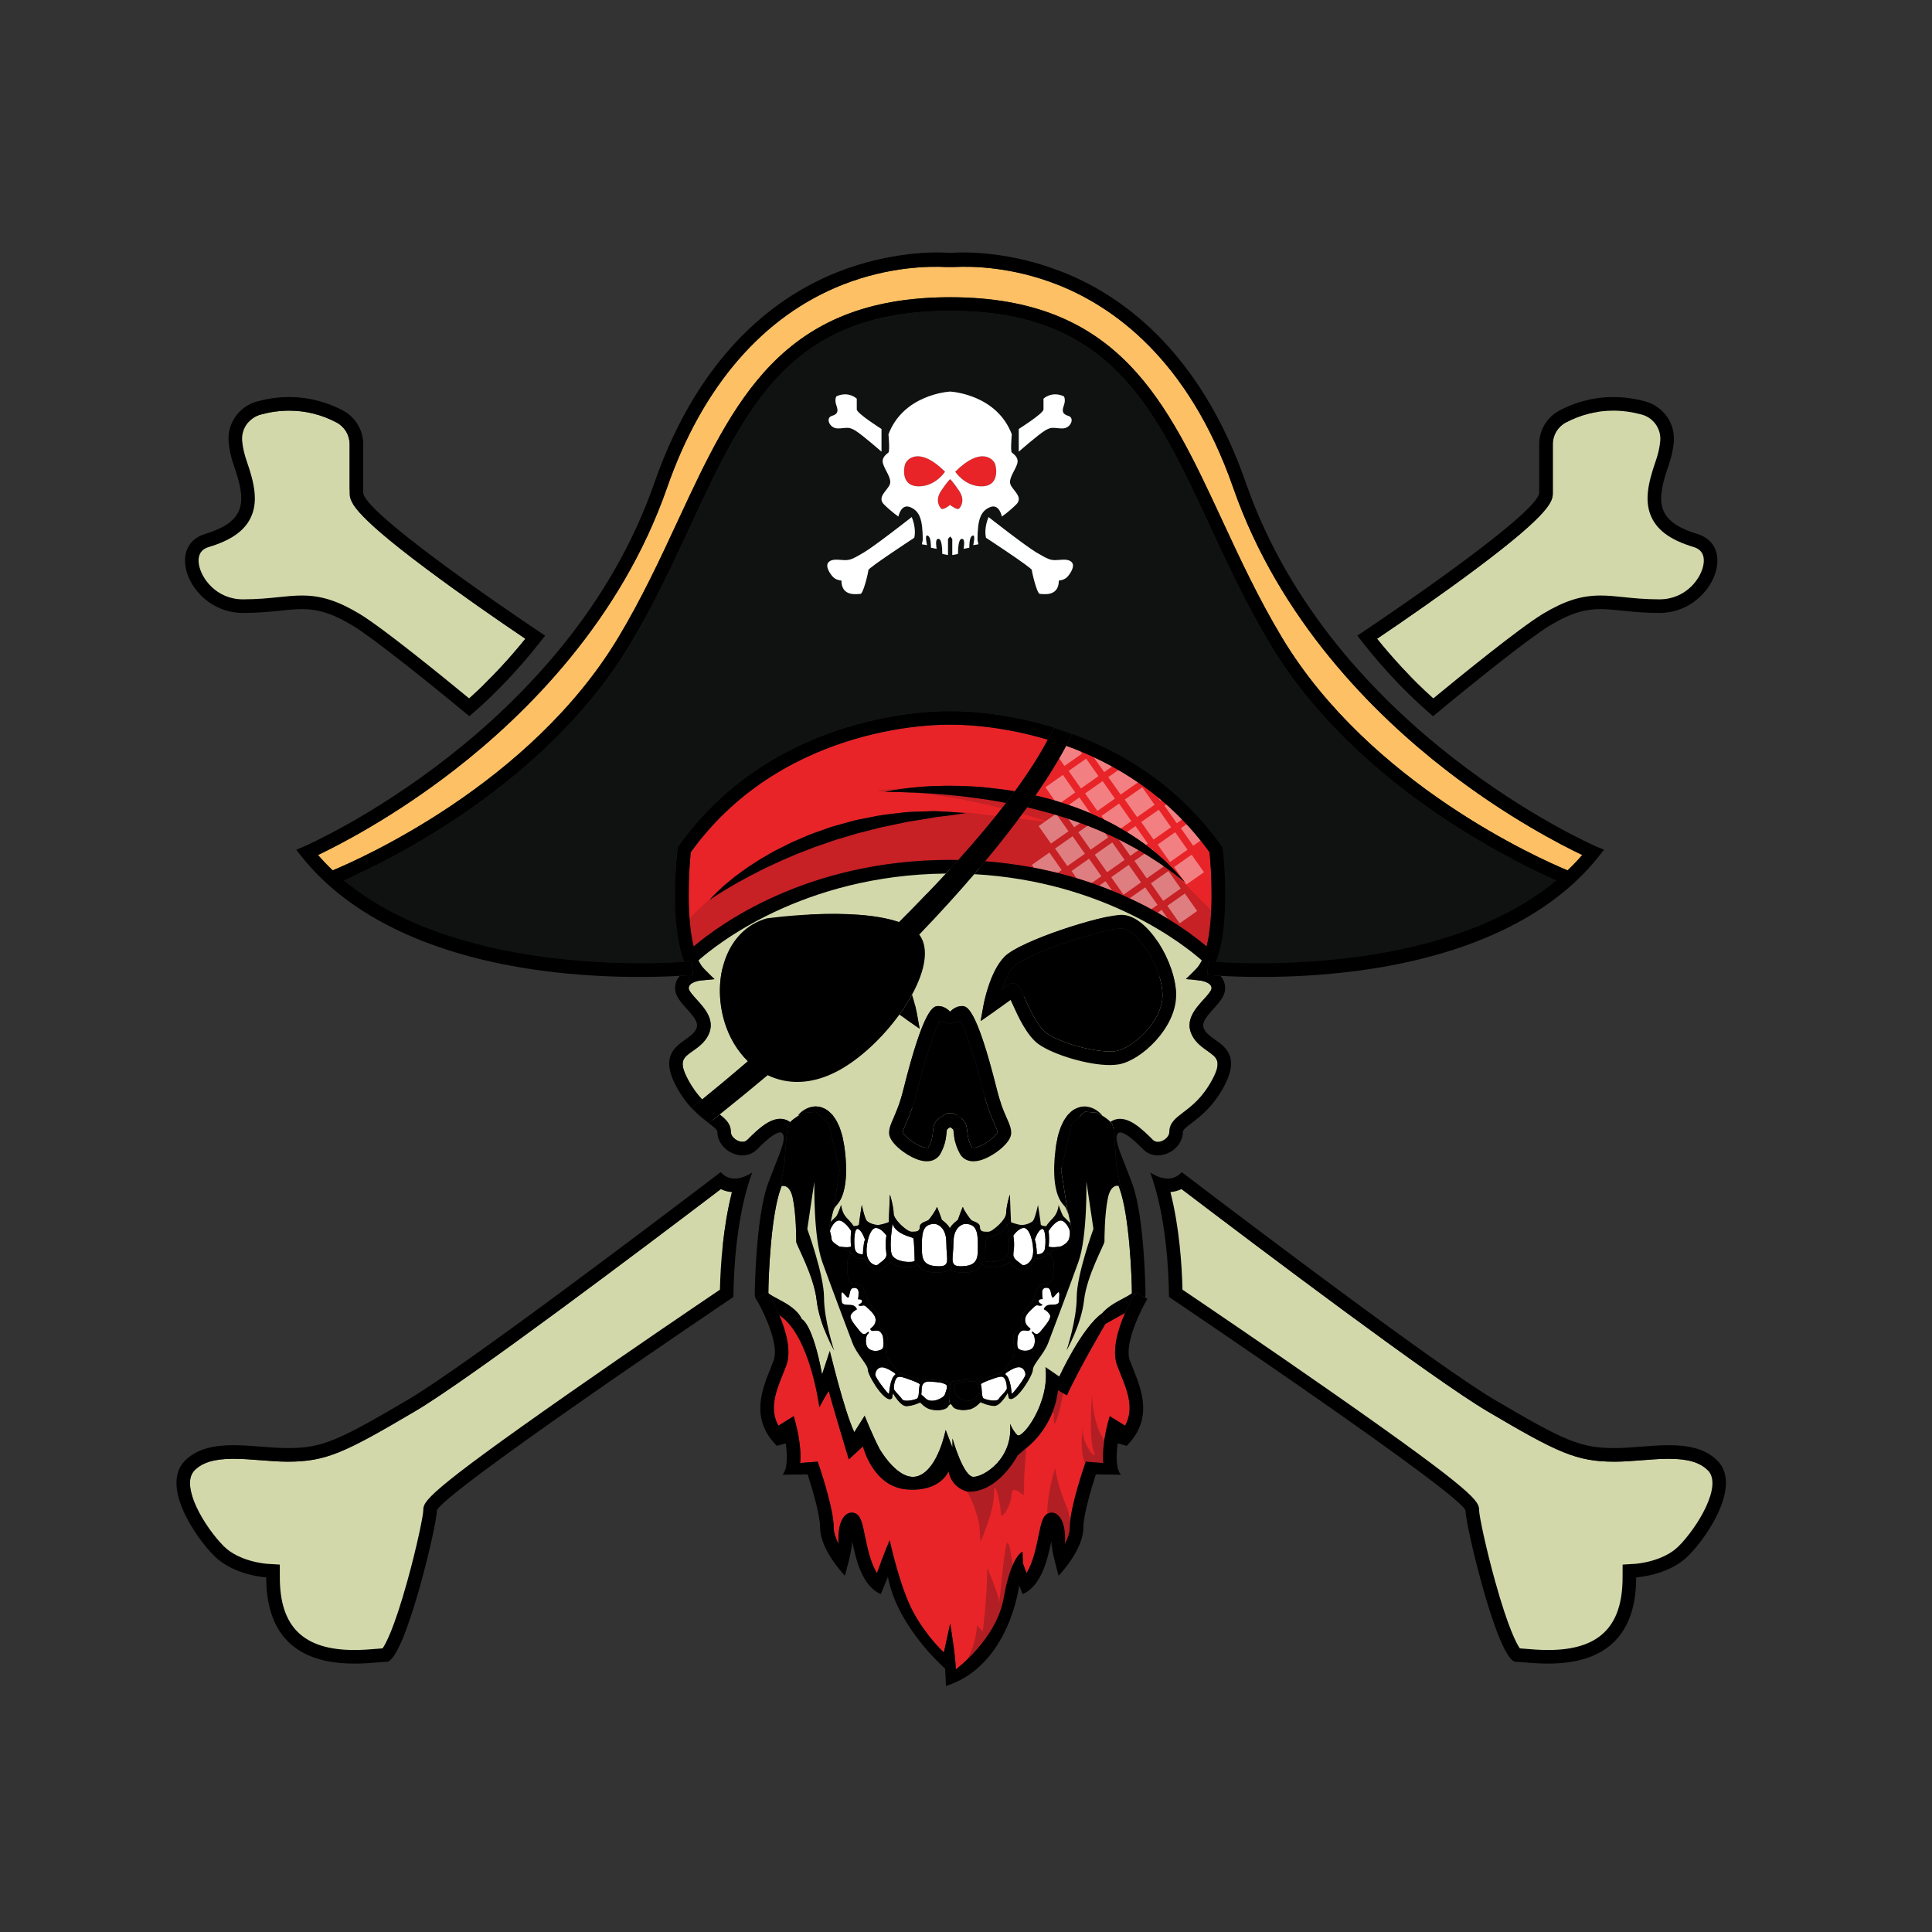 <?xml version="1.0" encoding="utf-8"?>
<!-- Generator: Adobe Illustrator 27.5.0, SVG Export Plug-In . SVG Version: 6.00 Build 0)  -->
<svg version="1.1" xmlns="http://www.w3.org/2000/svg" xmlns:xlink="http://www.w3.org/1999/xlink" x="0px" y="0px"
	 viewBox="0 0 1000 1000" style="enable-background:new 0 0 1000 1000;" xml:space="preserve">
<rect x="0" y="0" width="1000" height="1000" fill="#333333" stroke="none"/>
<g id="color">
	<path id="XMLID_662_" style="fill:#D3D8AB;" d="M214.815,730.484c-36.401,21.469-46.077,26.076-65.86,26.076
		c-4.545,0-9.38-0.38-14.056-0.747c-4.671-0.367-9.501-0.746-14.009-0.746c-9.832,0-16.048,1.831-20.156,5.938
		c-7.953,7.954,5.594,29.823,15.085,39.315c8.136,8.138,22.25,9.097,22.391,9.106l6.606,0.407l0.022,6.62
		c0,25.643,12.253,37.586,38.559,37.586c4.507,0,8.657-0.356,11.688-0.616c1.095-0.094,2.068-0.177,2.934-0.235
		c1.523-2.151,5.88-9.891,12.798-34.773c4.991-17.949,8.182-33.76,8.257-36.388c0-4.902,0-8.161,76.185-61.399
		c32.745-22.882,66.678-45.868,77.375-53.093c0.292-12.697,1.588-32.223,6.236-50.521c-2.029-0.164-3.958-0.689-5.748-1.555
		C331.725,646.928,242.633,714.078,214.815,730.484z"/>
	<path id="XMLID_663_" style="fill:#E82428;" d="M572.139,685.235c0,0-14.31,24.384-19.883,36.995l-4.692-2.64
		c0,0-0.88,17.597-16.717,30.208l-4.106,3.519c0,0-9.971,19.357-25.809,18.77c0,0-8.212-1.466-9.972-10.558
		c0,0-4.106,10.852-21.703,9.385c-17.597-1.466-22.583-22.289-22.583-22.289l-7.332,6.745c0,0-10.265-34.021-10.265-35.194
		c0-1.173-4.986,8.212-4.986,8.212s-4.59-36.346-20.261-47.397c-0.145-0.079-0.287-0.158-0.431-0.237
		c3.365,8.07,6.352,18.462,3.626,25.856c-0.552,1.499-1.172,3.043-1.808,4.626c-3.535,8.807-7.169,17.863-2.327,26.698l7.932-4.923
		c0.931,3.023,4.208,14.542,3.384,24.218l9.03-0.68c0.339,0.964,8.297,23.732,8.297,34.178c0,2.545,1.031,5.454,2.488,8.281
		c-0.304-5.743,0.327-11.496,3.339-14.507c1.971-1.971,3.994-1.641,4.769-1.406c3.344,1.004,4.138,4.88,5.576,11.917
		c1.213,5.934,2.875,14.054,6.231,19.229c1.481-4.185,3.088-8.545,4.486-12.057l2.079-4.949c0,0,5.162,24.196,12.201,37.174
		c7.039,12.978,15.837,20.896,15.837,20.896l3.271-14.957c0,0,2.888,17.157,2.888,23.756c0,0,21.116-15.617,24.856-37.173
		c3.739-21.556,9.678-23.756,9.678-23.756l0.204,5.897c0.627,1.706,1.256,3.453,1.864,5.169c3.356-5.176,5.018-13.296,6.231-19.229
		c1.438-7.037,2.232-10.914,5.576-11.917c0.775-0.235,2.798-0.565,4.769,1.406c3.013,3.011,3.643,8.764,3.339,14.507
		c1.457-2.827,2.488-5.736,2.488-8.281c0-10.446,7.958-33.214,8.297-34.178l9.03,0.68c-0.825-9.677,2.452-21.195,3.384-24.218
		l7.932,4.923c4.843-8.835,1.208-17.891-2.327-26.698c-0.636-1.583-1.256-3.128-1.808-4.626c-2.861-7.761,0.57-18.829,4.128-27.042
		C579.182,681.285,575.205,683.509,572.139,685.235L572.139,685.235z"/>
	<path id="XMLID_664_" style="fill:#D3D8AB;" d="M364.552,501.541l5.274,5.274l-7.424,0.717c-0.045,0.005-5.927,0.718-5.927,3.977
		c0,1.297,2.425,3.973,4.196,5.927c4.162,4.593,9.862,10.883,5.829,18.582c-1.973,3.769-5.123,5.992-7.901,7.955
		c-5.004,3.535-7.517,5.308-2.533,14.722c2.357,4.453,4.894,7.774,7.363,10.388c4.971-4.031,13.144-10.756,23.687-19.785
		c-5.51-5.383-9.643-12.365-11.984-19.973c-7.039-22.876,0.88-48.099,21.703-53.964c0,0,44.494-6.349,68.527,1.925
		c8.265-8.275,16.413-16.696,24.218-25.132c-74.061,0.724-119.022,36.938-128.043,44.935
		C362.402,498.868,363.397,500.386,364.552,501.541z"/>
	<path id="XMLID_665_" style="fill:#D3D8AB;" d="M125.716,310.217c7.519,0,13.419-0.611,18.625-1.15
		c4.131-0.427,8.032-0.832,11.927-0.832c9.965,0,18.605,2.751,29.824,9.494c12.03,7.232,43.513,32.873,56.71,43.744
		c11.96-10.696,21.863-21.845,29.122-30.848c-14.78-9.957-34.368-23.583-51.094-36.081c-39.869-29.792-39.869-35.444-39.869-39.571
		v-25.056c0-4.732-2.605-9.045-6.799-11.255c-7.69-4.053-15.931-6.108-24.495-6.108c-4.823,0-9.76,0.674-14.675,2.004
		c-6.161,1.667-10.214,7.447-9.637,13.743c0.302,3.299,1.095,6.799,2.356,10.403c4.14,11.824,6.039,21.394,1.847,29.66
		c-3.369,6.644-10.142,11.322-21.314,14.722c-1.568,0.477-6.341,1.931-5.305,8.894C104.033,299.335,112.029,310.217,125.716,310.217
		z"/>
	<path id="XMLID_666_" style="fill:#D3D8AB;" d="M741.884,361.473c13.197-10.871,44.68-36.512,56.71-43.744
		c11.219-6.743,19.859-9.494,29.824-9.494c3.895,0,7.796,0.404,11.927,0.832c5.205,0.539,11.105,1.15,18.625,1.15
		c13.687,0,21.683-10.883,22.778-18.237c1.036-6.963-3.737-8.417-5.305-8.894c-11.172-3.4-17.945-8.078-21.314-14.722
		c-4.192-8.266-2.293-17.836,1.847-29.66c1.261-3.604,2.054-7.105,2.356-10.403c0.577-6.296-3.476-12.076-9.637-13.743
		c-4.915-1.33-9.852-2.004-14.675-2.004c-8.564,0-16.805,2.055-24.495,6.108c-4.193,2.21-6.799,6.523-6.799,11.255v25.056
		c0,4.127,0,9.778-39.869,39.571c-16.727,12.499-36.314,26.124-51.094,36.081C720.021,339.628,729.925,350.778,741.884,361.473z"/>
	<g id="XMLID_431_">
		<path id="XMLID_670_" style="fill:#E82428;" d="M626.029,441.099c-21.439-29.75-49.354-46.102-74.164-55.085
			c-2.779,5.272-7.772,13.948-15.918,25.739c1.954,0.444,3.907,0.909,5.85,1.428l3.84,1.067l3.797,1.197
			c2.538,0.759,5.017,1.674,7.486,2.547c4.944,1.74,9.641,3.902,14.156,6.02c2.245,1.088,4.421,2.229,6.535,3.365
			c2.1,1.164,4.096,2.414,6.064,3.568c3.879,2.419,7.453,4.846,10.581,7.314c3.234,2.314,5.884,4.853,8.334,6.929
			c2.326,2.239,4.326,4.203,5.913,5.873c3.079,3.448,4.756,5.456,4.756,5.456s-2.122-1.582-5.692-4.415
			c-1.845-1.333-4.086-2.951-6.656-4.808c-1.325-0.862-2.734-1.779-4.22-2.745c-1.46-0.995-3.038-1.973-4.712-2.951
			c-3.29-2.037-6.996-4-10.889-6.078c-1.991-0.964-4-2.014-6.109-2.974c-2.14-0.9-4.249-1.969-6.471-2.892
			c-2.239-0.887-4.473-1.877-6.803-2.718c-1.164-0.421-2.335-0.844-3.512-1.27c-1.163-0.458-2.347-0.882-3.55-1.27
			c-2.395-0.804-4.795-1.65-7.259-2.343l-3.681-1.098l-3.725-0.979c-2.762-0.784-5.549-1.473-8.336-2.114
			c-5.831,8.105-13.004,17.445-21.726,27.923c63.03,4.82,102.261,33.609,114.623,44.112
			C628.27,474.845,627.161,451.819,626.029,441.099z"/>
		<path id="XMLID_686_" style="fill:#E82428;" d="M491.904,375.128h-0.232c-0.863-0.033-84.771-2.521-134.128,65.971
			c-1.129,10.719-2.235,33.745,1.492,48.798c13.508-11.478,59.07-44.801,132.725-44.817v-0.001c0.009,0,0.017,0,0.026,0
			c0.009,0,0.017,0,0.026,0v0.001c1.407,0,2.785,0.035,4.171,0.059c8.954-9.945,17.333-19.86,24.758-29.532
			c-3.499-0.666-6.954-1.316-10.357-1.785c-4.785-0.714-9.432-1.312-13.853-1.819c-4.426-0.416-8.62-0.863-12.505-1.127
			c-7.769-0.566-14.283-0.809-18.857-0.916c-2.29-0.037-4.09-0.066-5.317-0.086c-1.23,0.008-1.886,0.012-1.886,0.012
			s0.643-0.135,1.849-0.389c1.21-0.234,2.986-0.604,5.266-0.926c2.278-0.338,5.052-0.72,8.249-1.01
			c3.196-0.299,6.813-0.598,10.767-0.708c3.955-0.172,8.246-0.196,12.786-0.073c4.535,0.172,9.334,0.345,14.267,0.908
			c4.599,0.459,9.339,1.064,14.121,1.886c6.771-9.237,12.572-18.206,17.064-26.713C514.328,374.446,492.332,375.12,491.904,375.128z
			 M466.428,420.7c3.833-0.581,7.53-0.481,10.898-0.655c3.378-0.085,6.457-0.308,9.205-0.077c2.741,0.114,5.127,0.288,7.086,0.415
			c3.919,0.265,6.142,0.5,6.142,0.5s-2.23,0.38-6.105,0.9c-1.938,0.255-4.284,0.583-6.971,0.875
			c-0.671,0.077-1.363,0.157-2.076,0.239c-0.709,0.125-1.438,0.255-2.187,0.387c-1.495,0.249-3.066,0.511-4.706,0.784
			c-1.636,0.268-3.339,0.547-5.103,0.836c-0.88,0.137-1.776,0.277-2.685,0.418c-0.902,0.19-1.817,0.383-2.745,0.579
			c-3.704,0.816-7.623,1.55-11.642,2.443c-3.987,1.024-8.107,2.082-12.293,3.157c-2.068,0.62-4.151,1.246-6.244,1.874
			c-2.09,0.631-4.218,1.169-6.268,1.95c-4.126,1.471-8.335,2.728-12.319,4.39c-2.005,0.798-4.008,1.555-5.993,2.295
			c-1.944,0.838-3.864,1.666-5.753,2.48c-3.802,1.589-7.359,3.37-10.804,4.948c-1.711,0.809-3.304,1.725-4.908,2.507
			c-1.596,0.795-3.148,1.555-4.581,2.379c-1.454,0.797-2.847,1.561-4.172,2.287c-1.311,0.756-2.554,1.474-3.723,2.147
			c-2.347,1.344-4.331,2.616-6.003,3.625c-1.621,1.071-2.948,1.862-3.799,2.468c-0.872,0.59-1.337,0.904-1.337,0.904
			s1.434-1.734,4.278-4.469c1.455-1.318,3.166-3.017,5.317-4.718c1.065-0.87,2.198-1.797,3.393-2.773
			c1.241-0.915,2.546-1.876,3.908-2.88c2.726-2.014,5.808-4.007,9.104-6.065c3.365-1.926,6.833-4.152,10.677-5.946
			c1.9-0.947,3.831-1.909,5.786-2.883c1.994-0.886,4.02-1.775,6.076-2.636c4.059-1.862,8.398-3.19,12.652-4.745
			c2.124-0.793,4.329-1.327,6.492-1.96c2.174-0.598,4.339-1.194,6.488-1.785c2.146-0.595,4.336-0.946,6.473-1.385
			c2.14-0.421,4.255-0.836,6.335-1.244C458.489,421.517,462.585,421.179,466.428,420.7z"/>
	</g>
	<path id="XMLID_700_" style="fill:#D3D8AB;" d="M863.795,755.067c-4.508,0-9.338,0.379-14.009,0.746
		c-4.676,0.367-9.51,0.747-14.056,0.747c-19.782,0-29.458-4.606-65.86-26.076c-27.817-16.406-116.909-83.557-158.308-115.026
		c-1.791,0.867-3.719,1.391-5.748,1.555c4.648,18.298,5.945,37.824,6.236,50.521c10.697,7.225,44.63,30.212,77.375,53.093
		c76.186,53.237,76.186,56.497,76.185,61.399c0.075,2.628,3.266,18.439,8.257,36.388c6.919,24.882,11.275,32.622,12.798,34.773
		c0.867,0.058,1.839,0.141,2.934,0.235c3.03,0.26,7.18,0.616,11.688,0.616c26.306,0,38.559-11.943,38.559-37.586l0.022-6.62
		l6.606-0.407c0.141-0.009,14.255-0.967,22.391-9.106c9.492-9.492,23.038-31.361,15.085-39.315
		C879.843,756.899,873.627,755.067,863.795,755.067z"/>
	<path id="XMLID_703_" style="fill:#101212;" d="M805.57,455.674c-21.646-9.402-103.976-48.85-147.923-121.84
		c-12.387-20.572-22.015-41.298-31.327-61.34C597.353,210.147,574.471,160.9,491.787,160.89
		c-82.686,0.011-105.567,49.257-134.534,111.604c-9.312,20.044-18.941,40.768-31.327,61.34
		c-43.948,72.989-126.278,112.438-147.923,121.84c56.753,47.427,155.724,43.585,176.249,42.213
		c-7.7-19.252-4.117-53.947-3.604-58.482l0.101-0.904l0.528-0.741c50.54-71.021,136.37-69.794,140.518-69.67
		c4.318-0.121,90.015-1.271,140.501,69.67l0.528,0.741l0.101,0.904c0.513,4.535,4.096,39.229-3.604,58.481
		C649.842,499.257,748.816,503.099,805.57,455.674z M527.32,222.038c0,0,12.804-8.065,12.804-10.118c0-2.053,0-5.573,0-5.573
		s4.253-4.106,10.558-1.173c0,0,1.026,1.613,0,4.546c-1.026,2.932-1.026,4.546,2.346,5.572c3.373,1.027,1.173,6.452-3.08,6.452
		s-5.293-1.173-8.952,1.026c-3.659,2.2-13.677,10.998-13.677,10.998V222.038z M430.545,215.293c3.373-1.026,3.373-2.639,2.346-5.572
		c-1.026-2.933,0-4.546,0-4.546c6.306-2.932,10.558,1.173,10.558,1.173s0,3.519,0,5.573c0,2.053,12.804,10.118,12.804,10.118v11.731
		c0,0-10.018-8.799-13.677-10.998c-3.66-2.2-4.699-1.026-8.952-1.026C429.372,221.745,427.172,216.32,430.545,215.293z
		 M473.217,278.349c0,0-23.756,15.544-23.756,16.717c0,1.173-2.64,12.318-4.106,12.318c-1.466,0-9.825,1.76-9.825-6.892
		c0,0-2.639-0.146-4.252-1.76c-1.613-1.613-4.376-5.776-2.38-7.772c1.996-1.996,5.606-1.026,8.392-1.026
		c2.786,0,4.106-0.586,9.825-3.959c5.719-3.373,24.783-18.33,24.783-18.33S474.39,273.069,473.217,278.349z M506.397,281.721
		l-2.64,0.44c0,0,1.173-4.986,0-4.986c-1.173,0-2.053,1.613-2.053,6.306l-2.933,0.587c0,0,1.026-5.133-0.733-5.133
		c0,0-2.2-1.173-2.2,7.772l-2.932,0.587v-8.359l-1.119-1.29l-1.119,1.29v8.359l-2.933-0.587c0-8.945-2.2-7.772-2.2-7.772
		c-1.76,0-0.733,5.133-0.733,5.133l-2.933-0.587c0-4.692-0.88-6.306-2.053-6.306c-1.173,0,0,4.986,0,4.986l-2.639-0.44l0.44-2.2
		c0-10.705-1.613-14.957-6.452-17.01c-4.839-2.053-6.159,4.839-6.159,4.839s-3.666-2.493-7.479-6.306
		c-3.813-3.812,2.053-7.332,3.079-10.411c1.026-3.079-2.493-7.186-3.519-10.558c-1.026-3.373,1.98-5.059,2.786-5.866
		c0.807-0.806,0-9.385,0-9.385c7.735-20.482,30.819-22.076,31.888-22.14v-0.003c0,0,0.019,0.001,0.026,0.002
		c0.007,0,0.026-0.002,0.026-0.002v0.003c1.069,0.063,24.153,1.657,31.888,22.14c0,0-0.807,8.579,0,9.385
		c0.806,0.807,3.812,2.493,2.786,5.866c-1.026,3.372-4.546,7.479-3.519,10.558c1.026,3.079,6.892,6.599,3.08,10.411
		c-3.813,3.813-7.479,6.306-7.479,6.306s-1.32-6.892-6.159-4.839c-4.839,2.053-6.452,6.305-6.452,17.01L506.397,281.721z
		 M552.296,298.732c-1.613,1.613-4.253,1.76-4.253,1.76c0,8.652-8.359,6.892-9.825,6.892c-1.466,0-4.106-11.145-4.106-12.318
		c0-1.173-23.756-16.717-23.756-16.717c-1.173-5.279,1.32-10.705,1.32-10.705s19.063,14.957,24.782,18.33
		c5.719,3.373,7.039,3.959,9.825,3.959c2.786,0,6.395-0.97,8.392,1.026C556.671,292.956,553.909,297.118,552.296,298.732z"/>
	<path id="XMLID_708_" style="fill:#FDC065;" d="M319.894,330.204c12.192-20.25,21.742-40.801,30.975-60.675
		c28.833-62.06,53.738-115.656,140.892-115.678v-0.001c0.009,0,0.017,0,0.026,0s0.017,0,0.026,0v0.001
		c87.153,0.022,112.057,53.619,140.891,115.676c9.233,19.876,18.783,40.427,30.975,60.677
		c45.427,75.449,133.228,114.29,147.696,120.293c2.648-2.521,5.193-5.159,7.6-7.946c-10.489-4.985-39.069-19.559-70.872-44.257
		c-36.902-28.657-85.909-77.232-109.826-145.919c-23.192-66.604-62.484-93.98-91.363-105.217c-23.611-9.187-44.168-9.41-52.88-8.961
		l-4.494,0.006c-8.768-0.443-29.53-0.206-53.208,9.083c-41.25,16.177-72.728,52.516-91.035,105.088
		c-23.917,68.686-72.924,117.262-109.826,145.919c-31.803,24.698-60.383,39.272-70.872,44.257c2.407,2.786,4.952,5.424,7.6,7.946
		C186.666,444.494,274.467,405.653,319.894,330.204z"/>
	<path id="XMLID_709_" style="fill:#D3D8AB;" d="M581.145,672.22c1.605-0.849,3.957-2.096,4.729-2.841
		c-0.048-8.218-1.246-39.937-6.387-54.174c-0.179-0.495-0.358-0.97-0.537-1.453c-1.459-0.205-4.248,0.279-5.518,6.416
		c-1.76,8.505-1.76,20.899-1.76,22.474c0,1.575-9.092,17.412-10.558,30.316c-1.467,12.904-9.092,26.102-9.092,26.102
		s5.279-15.837,5.279-27.569c0-11.731,8.652-35.424,8.652-35.424l-3.635-24.405c0,0,0.556,28.473-4.137,41.512
		c-4.693,13.039-13.26,35.622-15.576,41.781c-2.315,6.159-7.985,11.144-7.985,14.078c0,2.932-9.247,17.903-12.487,14.664l-0.54-2.64
		c0,0-3.666,6.672-6.892,6.672c-3.226,0-7.186-1.907-7.186-1.907s-2.2,2.493-4.619,3.373c-2.42,0.88-9.018,1.32-10.118-1.76
		c0,0-0.448-0.262-0.844-0.766c-0.409,0.554-0.901,0.839-0.901,0.839c-1.1,3.08-7.699,2.64-10.118,1.76
		c-2.419-0.88-4.619-3.372-4.619-3.372s-3.959,1.906-7.186,1.906c-3.226,0-6.892-6.672-6.892-6.672l-0.54,2.64
		c-3.239,3.24-12.487-11.731-12.487-14.664c0-2.933-5.67-7.919-7.985-14.078c-2.315-6.159-10.883-28.742-15.576-41.78
		c-4.693-13.039-4.137-41.512-4.137-41.512l-3.635,24.405c0,0,8.652,23.694,8.652,35.425c0,11.731,5.279,27.568,5.279,27.568
		s-7.625-13.198-9.092-26.102c-1.466-12.904-10.558-28.742-10.558-30.317c0-1.575,0-13.969-1.76-22.474
		c-1.359-6.567-4.459-6.663-5.804-6.366c-0.164,0.443-0.328,0.878-0.491,1.331c-5.111,14.153-6.324,45.57-6.386,54.015
		c0.052,0.091,0.116,0.202,0.177,0.309c0.9,0.753,3.046,1.895,4.551,2.691c4.491,2.38,10.252,5.45,12.631,10.614l0.013,0.003
		c0,0,5.422,1.853,10.447,28.542c0,0,3.151-9.723,4.006-12.228c0,0,7.281,30.704,12.655,42.142l5.361-8.505
		c0,0,4.12,10.265,7.639,17.01c0,0,10.08,17.89,20.29,14.078c10.211-3.812,13.997-23.756,13.997-23.756l3.535,9.092v-4.693
		c0,0,5.583,19.89,10.862,19.89c5.279,0,20.598-9.258,18.944-27.515c0,0,1.254,3.409,3.711,5.865
		c2.457,2.457,16.987-16.424,14.609-35.12l7.144,4.913c0,0,11.54-25.266,22.206-32.799l0.003,0.008
		C573.326,676.375,577.625,674.085,581.145,672.22z"/>
	<path id="XMLID_714_" style="fill:#D3D8AB;" d="M414.448,576.818c-0.451,0.145-0.9,0.284-1.353,0.458
		c0.912-1.114,2.036-2.083,3.322-2.853c1.281-0.782,2.749-1.37,4.376-1.6c0.407-0.054,0.821-0.118,1.239-0.147l1.273,0.099
		c0.879,0.01,1.686,0.335,2.526,0.616c1.624,0.628,3.103,1.675,4.237,2.881c0.302,0.295,0.605,0.6,0.89,0.91l0.696,0.985
		c0.448,0.663,0.962,1.327,1.338,2.02c0.629,1.389,1.458,2.798,1.879,4.232c0.441,1.425,0.994,2.874,1.275,4.315
		c0.304,1.438,0.577,2.885,0.834,4.334c0.229,1.505,0.358,2.796,0.515,4.207c0.18,1.355,0.244,2.842,0.332,4.273
		c0.119,1.44,0.106,2.884,0.109,4.324c0.046,1.431-0.107,2.902-0.174,4.35c-0.161,1.466-0.284,2.919-0.609,4.397
		c-0.283,1.466-0.663,2.945-1.243,4.393c-0.538,1.439-1.334,2.885-2.3,4.066c-0.994,1.26-1.803,1.911-2.106,3.029l-0.014,0.15
		c-0.103,0.26-0.229,0.516-0.336,0.777l-1.275,5.497c1.141-1.11,2.56-2.493,2.971-2.904c0.715-0.715,2.53-5.939,2.53-5.939
		s0.275,4.124,2.859,6.709c2.585,2.585,3.629,4.289,3.629,4.289s2.75-0.11,2.75-0.99c0-0.88,1.43-10.008,1.43-10.008
		s1.54,7.149,2.639,8.249c1.1,1.1,3.629,2.09,5.719,2.09s5.609-1.43,5.609-1.43s0.55-12.648,0.55-13.967
		c0-1.32,1.98,6.269,1.98,9.458c0,3.189,6.929,9.458,9.238,9.458c2.31,0,4.289,0.11,4.289-2.419c0-2.53,3.794-2.914,4.619-3.739
		c0.825-0.825,4.179-5.609,4.179-6.599s2.639,6.599,2.639,6.599s3.161,2.357,4.055,4.203c0.03,0.062,0.06,0.17,0.09,0.258
		c0.03-0.088,0.061-0.196,0.09-0.258c0.894-1.846,4.055-4.203,4.055-4.203s2.64-7.589,2.64-6.599s3.354,5.774,4.179,6.599
		c0.825,0.825,4.619,1.21,4.619,3.739c0,2.53,1.98,2.419,4.289,2.419s9.238-6.269,9.238-9.458c0-3.189,1.98-10.778,1.98-9.458
		c0,1.32,0.55,13.967,0.55,13.967s3.519,1.43,5.609,1.43c2.09,0,4.619-0.99,5.719-2.09c1.1-1.1,2.64-8.249,2.64-8.249
		s1.43,9.128,1.43,10.008c0,0.88,2.75,0.99,2.75,0.99s1.045-1.705,3.629-4.289c2.584-2.584,2.859-6.709,2.859-6.709
		s1.815,5.224,2.529,5.939c0.5,0.499,2.483,2.43,3.644,3.559l-1.129-4.869c-0.302-0.685-0.619-1.368-0.891-2.059l-0.014-0.15
		c-0.302-1.118-1.111-1.769-2.106-3.029c-0.966-1.181-1.762-2.627-2.3-4.066c-0.58-1.449-0.961-2.927-1.243-4.393
		c-0.325-1.478-0.448-2.931-0.609-4.397c-0.067-1.447-0.22-2.919-0.174-4.35c0.003-1.44-0.009-2.884,0.109-4.324
		c0.088-1.431,0.153-2.918,0.333-4.273c0.156-1.411,0.285-2.703,0.514-4.207c0.258-1.449,0.531-2.896,0.835-4.334
		c0.281-1.442,0.834-2.89,1.275-4.315c0.421-1.434,1.25-2.843,1.879-4.232c0.376-0.693,0.889-1.357,1.338-2.02l0.696-0.985
		c0.284-0.31,0.587-0.615,0.89-0.91c1.135-1.206,2.613-2.254,4.237-2.881c0.84-0.28,1.646-0.606,2.526-0.616l1.273-0.099
		c0.418,0.029,0.832,0.093,1.239,0.147c1.628,0.229,3.095,0.818,4.376,1.6c1.287,0.77,2.411,1.739,3.322,2.853
		c-0.162-0.062-0.323-0.105-0.485-0.165c1.513,0.902,3.507,2.225,4.78,3.591c2.254-1.642,6.242-2.897,12.236,0.882
		c3.605,2.273,7.135,5.803,9.713,8.381c1.619,1.619,3.861,0.933,4.753,0.565c2.177-0.902,3.756-2.868,3.756-4.676
		c0-4.645,3.351-7.181,7.231-10.12c4.241-3.21,10.049-7.606,15.045-17.042c4.982-9.414,2.471-11.187-2.535-14.722
		c-2.779-1.962-5.929-4.186-7.901-7.955c-4.033-7.699,1.669-13.988,5.831-18.582c1.772-1.954,4.196-4.631,4.196-5.927
		c0-3.258-5.884-3.971-5.944-3.977l-7.331-0.777l5.197-5.214c1.154-1.154,2.149-2.671,3.015-4.45
		c-8.618-7.617-49.947-40.866-117.775-44.613c-8.205,9.577-17.613,19.998-28.447,31.257c5.367,7.076,2.908,18.893-3.752,31.098
		c1.605,4.911,2.356,8.907,2.418,9.244l1.525,8.391l-6.998-4.873c-0.894-0.622-2.143-1.496-3.494-2.451
		c-8.629,11.917-20.359,23.016-31.725,29.108c-13.812,7.404-26.371,7.121-36.452,2.266c-7.885,6.623-16.153,13.397-24.799,20.308
		c3.239,2.516,5.804,4.965,5.804,9.029c0,1.808,1.579,3.774,3.757,4.676c0.892,0.368,3.134,1.053,4.753-0.565
		c2.578-2.578,6.107-6.107,9.713-8.381c6.154-3.875,10.202-2.453,12.419-0.75C410.436,579.247,412.89,577.709,414.448,576.818z
		 M509.093,520.117c0.128-0.703,3.219-17.303,10.947-25.029c8.194-8.195,50.049-21.56,60.558-21.56
		c13.324,0,28.155,24.823,28.155,41.645c0,16.752-17.898,33.601-29.579,35.725c-1.41,0.256-3.006,0.376-4.734,0.376
		c-11.5,0-28.87-5.284-36.606-10.62c-6.283-4.334-10.919-14.621-13.987-21.427c-0.24-0.534-0.499-1.108-0.753-1.662
		c-2.798,2.062-6.531,4.679-8.528,6.07l-6.999,4.873L509.093,520.117z M462.405,578.823c1.407-3.157,3.334-7.48,5.198-14.938
		c10.785-43.138,15.71-43.138,18.078-43.138c2.525,0,4.57,1.335,6.105,2.892c1.535-1.557,3.58-2.892,6.105-2.892
		c2.368,0,7.295,0,18.08,43.138c1.865,7.458,3.791,11.782,5.197,14.938c1.251,2.808,2.239,5.026,2.239,7.618
		c0,5.384-9.945,12.543-16.19,14.188c-1.263,0.332-2.389,0.473-3.387,0.473c-4.241,0-6.221-2.547-6.949-3.836
		c-2.593-4.588-2.976-8.407-3.229-10.933c-0.057-0.576-0.132-1.334-0.218-1.708c-0.495-0.452-1.094-0.864-1.647-1.206
		c-0.553,0.342-1.152,0.753-1.647,1.206c-0.086,0.375-0.162,1.133-0.218,1.708c-0.253,2.526-0.636,6.344-3.229,10.933
		c-0.729,1.287-2.707,3.836-6.949,3.836c-0.999,0-2.122-0.141-3.385-0.473c-6.245-1.643-16.191-8.802-16.191-14.188
		C460.166,583.849,461.154,581.631,462.405,578.823z"/>
	<g id="XMLID_405_">
		<path id="XMLID_406_" style="fill:#E82428;" d="M515.105,240.295c-0.88-2.749-7.424-9.403-20.676,3.849
			c0,0,4.839,7.589,13.638,7.589C516.865,251.733,515.985,243.045,515.105,240.295z"/>
		<path id="XMLID_420_" style="fill:#E82428;" d="M491.787,248.016c-0.13,0.111-1.565,1.379-4.639,5.99
			c-3.226,4.839-1.027,8.212,0,9.238c0.985,0.985,4.339-1.648,4.613-1.866v-0.04c0,0,0.023,0.018,0.026,0.02
			c0.003-0.002,0.026-0.02,0.026-0.02v0.04c0.274,0.218,3.628,2.851,4.613,1.866c1.026-1.026,3.226-4.399,0-9.238
			C493.352,249.395,491.917,248.128,491.787,248.016z"/>
		<path id="XMLID_421_" style="fill:#E82428;" d="M489.145,244.145c-13.253-13.253-19.796-6.599-20.676-3.849
			c-0.88,2.749-1.76,11.438,7.039,11.438C484.306,251.733,489.145,244.145,489.145,244.145z"/>
		<path id="XMLID_422_" style="fill:#FFFFFF;" d="M433.624,221.745c4.253,0,5.292-1.173,8.952,1.026
			c3.659,2.2,13.677,10.998,13.677,10.998v-11.731c0,0-12.804-8.065-12.804-10.118c0-2.053,0-5.573,0-5.573
			s-4.252-4.106-10.558-1.173c0,0-1.026,1.613,0,4.546c1.027,2.932,1.027,4.546-2.346,5.572
			C427.172,216.32,429.372,221.745,433.624,221.745z"/>
		<path id="XMLID_423_" style="fill:#FFFFFF;" d="M447.115,285.974c-5.719,3.373-7.038,3.959-9.825,3.959
			c-2.786,0-6.395-0.97-8.392,1.026c-1.996,1.996,0.766,6.159,2.38,7.772c1.613,1.613,4.252,1.76,4.252,1.76
			c0,8.652,8.359,6.892,9.825,6.892c1.467,0,4.106-11.145,4.106-12.318c0-1.173,23.756-16.717,23.756-16.717
			c1.173-5.279-1.32-10.705-1.32-10.705S452.834,282.601,447.115,285.974z"/>
		<path id="XMLID_426_" style="fill:#FFFFFF;" d="M512.409,262.511c4.839-2.053,6.159,4.839,6.159,4.839s3.666-2.493,7.479-6.306
			c3.813-3.812-2.053-7.332-3.08-10.411c-1.026-3.079,2.493-7.186,3.519-10.558c1.026-3.373-1.98-5.059-2.786-5.866
			c-0.807-0.806,0-9.385,0-9.385c-7.735-20.482-30.819-22.076-31.888-22.14v-0.003c0,0-0.019,0.001-0.026,0.002
			c-0.006,0-0.026-0.002-0.026-0.002v0.003c-1.07,0.063-24.154,1.657-31.888,22.14c0,0,0.807,8.579,0,9.385
			c-0.806,0.807-3.812,2.493-2.786,5.866c1.026,3.372,4.546,7.479,3.519,10.558c-1.026,3.079-6.892,6.599-3.079,10.411
			c3.813,3.813,7.479,6.306,7.479,6.306s1.32-6.892,6.159-4.839c4.839,2.053,6.452,6.305,6.452,17.01l-0.44,2.2l2.639,0.44
			c0,0-1.173-4.986,0-4.986c1.173,0,2.053,1.613,2.053,6.306l2.933,0.587c0,0-1.026-5.133,0.733-5.133c0,0,2.2-1.173,2.2,7.772
			l2.933,0.587v-8.359l1.119-1.29l1.119,1.29v8.359l2.932-0.587c0-8.945,2.2-7.772,2.2-7.772c1.76,0,0.733,5.133,0.733,5.133
			l2.933-0.587c0-4.692,0.88-6.306,2.053-6.306c1.173,0,0,4.986,0,4.986l2.64-0.44l-0.44-2.2
			C505.957,268.817,507.57,264.564,512.409,262.511z M475.507,251.733c-8.798,0-7.919-8.689-7.039-11.438
			c0.88-2.749,7.424-9.403,20.676,3.849C489.145,244.145,484.306,251.733,475.507,251.733z M496.425,263.244
			c-0.985,0.985-4.339-1.648-4.613-1.866v-0.04c0,0-0.023,0.018-0.026,0.02c-0.003-0.002-0.026-0.02-0.026-0.02v0.04
			c-0.274,0.218-3.628,2.851-4.613,1.866c-1.027-1.026-3.226-4.399,0-9.238c3.074-4.611,4.509-5.878,4.639-5.99
			c0.13,0.111,1.565,1.379,4.639,5.99C499.651,258.845,497.452,262.218,496.425,263.244z M494.429,244.145
			c13.253-13.253,19.797-6.599,20.676-3.849c0.88,2.749,1.76,11.438-7.039,11.438C499.268,251.733,494.429,244.145,494.429,244.145z
			"/>
		<path id="XMLID_429_" style="fill:#FFFFFF;" d="M549.949,221.745c4.253,0,6.452-5.426,3.08-6.452
			c-3.373-1.026-3.373-2.639-2.346-5.572c1.026-2.933,0-4.546,0-4.546c-6.305-2.932-10.558,1.173-10.558,1.173s0,3.519,0,5.573
			c0,2.053-12.804,10.118-12.804,10.118v11.731c0,0,10.018-8.799,13.677-10.998C544.657,220.572,545.697,221.745,549.949,221.745z"
			/>
		<path id="XMLID_430_" style="fill:#FFFFFF;" d="M554.675,290.959c-1.996-1.996-5.605-1.026-8.392-1.026
			c-2.786,0-4.106-0.586-9.825-3.959c-5.719-3.373-24.782-18.33-24.782-18.33s-2.493,5.426-1.32,10.705
			c0,0,23.756,15.544,23.756,16.717c0,1.173,2.64,12.318,4.106,12.318c1.466,0,9.825,1.76,9.825-6.892c0,0,2.64-0.146,4.253-1.76
			C553.909,297.118,556.671,292.956,554.675,290.959z"/>
	</g>
	<path id="XMLID_649_" style="fill:#FFFFFF;" d="M454.515,654.483c1.155-1.155,4.289-2.64,4.289-4.949c0-2.31-0.88-4.289,0-10.008
		c0,0-2.639-3.936-5.499-3.936s-5.118,7.579-4.729,12.954C448.964,653.919,453.36,655.637,454.515,654.483z"/>
	<path id="XMLID_650_" style="fill:#FFFFFF;" d="M446.651,649.203c0,0,0.055-4.894,1.045-7.589c0,0-1.32-4.344-3.464-5.444
		c-2.145-1.1-2.365,6.929-1.76,10.173C443.077,649.588,446.651,649.203,446.651,649.203z"/>
	<path id="XMLID_651_" style="fill:#FFFFFF;" d="M484.54,655.362c7.919,0.55,5.279-2.859,5.279-12.098
		c0-9.238-5.939-9.788-5.939-9.788c-5.389,0-6.698,3.299-6.698,10.008S476.621,654.813,484.54,655.362z"/>
	<path id="XMLID_652_" style="fill:#FFFFFF;" d="M473.432,652.503c0,0-0.22-11.108-0.77-11.658c-0.55-0.55-8.886-1.86-10.668-7.369
		c0,0-1.76,10.558-0.55,15.397C462.654,653.713,473.432,653.713,473.432,652.503z"/>
	<path id="XMLID_654_" style="fill:#FFFFFF;" d="M547.33,669.146c-1.576,1.576-2.566,3.581-3.006,1.607
		c-0.44-1.974-0.586-3.073-1.246-3.733c-0.66-0.66-3.666-1.173-3.666,1.98c0,3.153,0.382,3.446,0.382,3.446
		s-2.215-0.293-2.215,1.026c0,1.32,3.152,1.907,1.393,2.273c-1.76,0.366-2.053-0.953-3.812,0.806
		c-1.76,1.76-5.206,4.253-4.473,7.552c0.733,3.299,3.556,3.116,2.346,4.326c-1.21,1.21-3.812-1.246-5.572,1.833l-0.59,1.073
		c-0.27,1.813-0.728,5.747,0.223,6.699c1.247,1.246,5.243,1.796,7.259-0.22c2.017-2.017,1.21-6.416,0.513-7.112
		s-1.1-1.393-0.44-1.393s1.76,2.859,4.326-0.367c2.566-3.226,5.719-6.599,4.619-8.505c-1.1-1.907-3.08-2.786-3.08-2.786
		s0.587-2.273,3.373-2.273c2.786,0,4.473-0.293,4.473-1.833C548.137,672.006,548.907,667.57,547.33,669.146z"/>
	<path id="XMLID_655_" style="fill:#FFFFFF;" d="M440.547,645.207c0,0-0.55-2.822,0-8.046c0,0-2.419-4.124-5.389-5.279
		c-2.969-1.155-5.554,4.344-5.554,5.279c0,0.019-0.003,0.05-0.003,0.072c0.331,1.233,0.744,2.957,0.87,4.345
		c0.094,1.035,1.895,2.378,3.923,3.577c0.046,0.016,0.082,0.036,0.128,0.052C434.523,645.207,438.849,646.002,440.547,645.207z"/>
	<path id="XMLID_657_" style="fill:#FFFFFF;" d="M527.314,707.64c-2.42,0-6.599,3.006-6.599,3.006l-0.427,0.665
		c3.08,2.132,3.136,9.741,3.434,10.04c0.366,0.366,7.039-8.286,7.039-9.825C530.76,709.986,529.733,707.64,527.314,707.64z"/>
	<path id="XMLID_658_" style="fill:#FFFFFF;" d="M518.295,712.552c-1.644,0-4.245,1.079-6.446,1.857
		c-1.782,0.677-3.919,1.572-4.163,2.059l-0.003,0.004c0.31,1.081,0.464,2.579,0.567,4.658c0,0,0.074,1.906,0.733,2.566
		c0.66,0.66,6.819,2.2,7.919,0.44s4.252-4.326,4.252-5.499C521.155,717.465,520.862,712.552,518.295,712.552z"/>
	<path id="XMLID_661_" style="fill:#FFFFFF;" d="M498.769,655.362c7.919-0.55,7.358-5.169,7.358-11.878s-1.309-10.008-6.698-10.008
		c0,0-5.939,0.55-5.939,9.788C493.49,652.503,490.851,655.912,498.769,655.362z"/>
	<path id="XMLID_667_" style="fill:#FFFFFF;" d="M540.837,646.344c0.605-3.244,0.385-11.273-1.76-10.173
		c-2.145,1.1-3.464,5.444-3.464,5.444c0.99,2.695,1.045,7.589,1.045,7.589S540.232,649.588,540.837,646.344z"/>
	<path id="XMLID_687_" style="fill:#FFFFFF;" d="M553.705,637.161c0-0.935-2.585-6.434-5.554-5.279
		c-2.969,1.155-5.389,5.279-5.389,5.279c0.55,5.224,0,8.046,0,8.046c1.699,0.795,6.025,0,6.025,0
		c0.593-0.204,1.099-0.443,1.562-0.698c0.511-0.328,0.992-0.66,1.409-0.991c0.844-0.766,1.35-1.619,1.641-2.455
		c0.086-0.687,0.222-1.419,0.38-2.134C553.803,638.098,553.705,637.442,553.705,637.161z"/>
	<path id="XMLID_688_" style="fill:#FFFFFF;" d="M528.794,654.483c1.155,1.155,5.551-0.564,5.939-5.939
		c0.388-5.375-1.87-12.954-4.729-12.954s-5.499,3.936-5.499,3.936c0.88,5.719,0,7.699,0,10.008
		C524.505,651.843,527.639,653.328,528.794,654.483z"/>
	<path id="XMLID_691_" style="fill:#FFFFFF;" d="M436.484,669.22c-1.577-1.576-0.807,2.859-0.807,4.399
		c0,1.54,1.687,1.833,4.473,1.833s3.373,2.273,3.373,2.273s-1.98,0.88-3.079,2.786c-1.1,1.906,2.053,5.279,4.619,8.505
		c2.566,3.226,3.666,0.367,4.326,0.367s0.257,0.696-0.44,1.393c-0.696,0.697-1.503,5.096,0.513,7.112
		c2.016,2.016,6.012,1.466,7.259,0.22c0.951-0.952,0.494-4.886,0.223-6.699l-0.59-1.073c-1.76-3.079-4.362-0.623-5.572-1.833
		c-1.21-1.21,1.613-1.027,2.346-4.326c0.733-3.299-2.713-5.792-4.473-7.552c-1.76-1.76-2.053-0.44-3.812-0.807
		c-1.76-0.367,1.393-0.953,1.393-2.273c0-1.32-2.215-1.027-2.215-1.027s0.382-0.293,0.382-3.446c0-3.153-3.006-2.64-3.666-1.98
		c-0.66,0.66-0.806,1.76-1.246,3.733C439.05,672.801,438.06,670.796,436.484,669.22z"/>
	<path id="XMLID_710_" style="fill:#FFFFFF;" d="M479.009,723.77c3.043,3.043,9.458-0.147,10.045-1.98
		c0.586-1.833,1.466-3.666,0.88-4.839c-0.191-0.381-1.276-0.809-2.577-1.213c-0.09-0.014-5.247-0.836-7.516-0.593
		c-2,0.401-2.812,1.783-2.812,4.298C477.03,722.964,475.967,720.727,479.009,723.77z"/>
	<path id="XMLID_711_" style="fill:#FFFFFF;" d="M453.054,711.599c0,1.54,6.672,10.191,7.039,9.825
		c0.298-0.298,0.354-7.907,3.434-10.04l-0.427-0.665c0,0-4.179-3.006-6.599-3.006C454.081,707.713,453.054,710.059,453.054,711.599z
		"/>
	<path id="XMLID_716_" style="fill:#FFFFFF;" d="M466.911,724.21c1.1,1.76,7.259,0.22,7.919-0.44c0.66-0.66,0.733-2.566,0.733-2.566
		c0.104-2.078,0.257-3.577,0.567-4.658l-0.003-0.004c-0.244-0.487-2.381-1.382-4.163-2.059c-2.201-0.779-4.802-1.858-6.446-1.858
		c-2.566,0-2.859,4.913-2.859,6.085C462.659,719.884,465.812,722.45,466.911,724.21z"/>
</g>
<g id="efect">
	<path id="XMLID_504_" style="fill:#E82428;" d="M524.694,706.209c0,0,5.939-2.75,7.589,3.189c0,0,3.079-7.149,2.2-8.578
		c-0.88-1.43-4.839,0.55-7.699-0.99C526.783,699.83,523.704,703.46,524.694,706.209z"/>
	<path id="XMLID_501_" style="fill:#D3D8AB;" d="M320.936,684.763c0,0,16.277-10.558,11.438-0.88
		c-4.839,9.678-73.907,47.072-73.907,47.072l54.99-41.793c-29.915,7.479-64.669,35.634-78.746,49.711
		c-14.078,14.078-30.355,50.591-45.752,38.713c-15.397-11.878-28.155-10.998-29.035-9.678c-0.88,1.32,1.32,15.837-20.676,22.876
		c-21.996,7.039-46.632-23.316-46.632-23.316s10.998,19.357,15.397,31.674c4.399,12.318,35.194,14.517,35.194,14.517v15.397
		l16.277,26.835l38.273,0.44l15.397-25.955l10.558-51.471l150.454-109.981l2.2-26.395L320.936,684.763z M182.58,826.418
		c-7.653,0-17.377-6.057-17.377-13.528c0-7.471,7.304-9.788,14.957-9.788c7.653,0,12.758,2.317,12.758,9.788
		C192.919,820.361,190.234,826.418,182.58,826.418z"/>
	<g id="XMLID_495_">
		<path id="XMLID_499_" style="fill:#D3D8AB;" d="M238.231,338.544c-7.603,0.585,2.64,5.866,4.693,6.746
			C244.976,346.169,249.669,337.664,238.231,338.544z"/>
		<path id="XMLID_496_" style="fill:#D3D8AB;" d="M222.687,338.25c-5.279-7.332,13.491,2.639,7.625-5.866
			c-5.865-8.505-43.992-30.208-43.699-25.516c0.293,4.692,31.674,17.597,28.742,23.462c-2.933,5.866-43.406-28.741-41.646-27.275
			c1.76,1.466,12.318,3.226,5.279-5.279s-11.438-6.745-11.438-22.583c0-15.837,20.823-12.905,18.183-17.304
			c-2.639-4.399-5.279-5.572-14.957-3.812c-9.678,1.76-23.756-2.347-34.9-14.077c-11.145-11.731-6.452-24.929-6.452-24.929
			l-6.452,4.693l5.279,30.795l-1.76,18.183l-23.169,10.852l-5.572,17.597l17.597,16.717l36.367-3.519l31.088,6.745l60.709,49.858
			l11.145-11.145C254.655,355.847,227.966,345.582,222.687,338.25z M122.385,286.926c-8.505-4.399,3.519-9.678,3.519-9.678
			C144.381,278.714,130.89,291.325,122.385,286.926z"/>
	</g>
	<path id="XMLID_491_" style="fill:#D3D8AB;" d="M880.811,281.06l-21.41-10.558l-3.813-22.583l6.746-18.477l-5.866-18.184
		l-29.622-1.76l-3.226,3.226c0,0,24.342,0.586,23.169,19.063c-1.173,18.477-6.159,29.915-20.823,26.102
		c-14.664-3.812-19.65,0-15.544,5.573c4.106,5.572,25.809,5.865,26.102,15.837c0.293,9.972-0.293,0.293-23.462,8.505
		c-23.169,8.212-37.54,21.116-41.939,28.155c-4.399,7.039,15.251-9.091,14.957-5.865c-0.293,3.226-33.727,36.367-33.727,30.208
		s21.996-22.876,15.25-19.944c-6.745,2.933-38.42,30.502-38.42,30.502s11.145,10.558,11.731,11.731
		c0.586,1.173,52.791-39.3,52.791-39.3l34.9-11.438l39.3,2.053l11.731-9.972l7.625-10.265L880.811,281.06z M840.925,292.792
		c0,0,9.385-9.092,15.837-7.332C863.214,287.219,857.349,297.484,840.925,292.792z"/>
	<path id="XMLID_490_" style="fill:#D3D8AB;" d="M611.285,615.109c0,0,9.971,25.222,14.078,41.646
		c4.106,16.424,81.532,52.791,73.907,55.137c-7.625,2.346-11.145,2.346,14.664,12.904c25.809,10.558-12.318-9.385-4.106-10.558
		c8.212-1.173,57.483,31.088,59.829,36.954c2.346,5.866-14.664,0-9.385,5.866c5.279,5.866,20.53,14.664,28.155,26.982
		c7.625,12.318-12.318,28.155,7.625,36.367c19.943,8.212-2.933-23.463-1.173-28.742c1.76-5.279,23.462,12.318,28.155,24.049
		c4.693,11.731,11.731-17.597-1.173-25.222c-12.904-7.625-5.866-22.289,3.519-13.491c9.385,8.798,59.243-6.452,59.829-18.77
		c0.587-12.318,8.798,29.915-8.798,42.233c-17.597,12.318-31.674,13.491-31.674,13.491s-3.519,40.473-30.501,44.579
		c-26.982,4.106-38.127-4.693-38.127-18.184c0-13.491-15.837-64.522-15.837-64.522L609.526,670.832l-7.625-57.483L611.285,615.109z"
		/>
	<path id="XMLID_489_" style="fill:#D3D8AB;" d="M368.448,506.008c0,0,34.607-31.968,66.282-37.247
		c31.674-5.279,56.897-7.332,56.897-7.332l-19.65,18.77l-0.587,21.116l-55.137,50.738l-22.876,1.173l-26.395,24.342l10.558,12.318
		l28.742-23.463c0,0,36.367,1.173,58.656-32.554s26.395-37.247,19.65-50.738l24.929-24.342c0,0,65.695,12.611,83.292,24.049
		c17.597,11.438,19.65,20.236,19.65,20.236s5.279,8.505,7.919,3.519c2.639-4.986,2.639-9.092,2.639-9.092l-1.173-7.332
		c0,0-44.579-32.848-102.355-39.593c-57.776-6.745-127.871,22.583-127.871,22.583l-34.021,19.65
		C357.596,492.81,359.943,508.061,368.448,506.008z"/>
	<path id="XMLID_487_" style="fill:#D3D8AB;" d="M513.329,519.205c0,0,14.957,39.593,30.795,46.925
		c15.837,7.332-4.986-5.572-2.346-10.558c2.64-4.986,16.131,9.092,35.487,5.279c19.357-3.813,28.448,7.625,31.674-19.943
		c3.226-27.568-3.519-32.554-4.986-35.194C602.487,503.075,512.449,518.326,513.329,519.205z"/>
	<path id="XMLID_486_" style="fill:#D3D8AB;" d="M465.817,574.636c0,0-13.491,12.024-4.986,23.169
		c8.505,11.145,17.89,12.025,21.409,9.092c3.519-2.933,3.226-7.332,3.519-14.664c0.293-7.332,10.558-19.65,11.731-13.491
		c1.173,6.159-9.678,17.304,0,24.342c9.678,7.039,20.236,4.106,27.275-4.106c7.039-8.212-1.76-19.357-4.986-25.516
		c-3.226-6.159-18.77-6.452-19.943-6.159C498.665,567.597,465.817,574.636,465.817,574.636z"/>
	<path id="XMLID_485_" style="fill:#D3D8AB;" d="M551.749,611.003c0,0-6.745-19.357-6.745-26.982c0-7.625-2.053,14.957-1.466,30.208
		c0.587,15.251-3.226,13.784-4.693,11.438c-1.466-2.346-1.76-23.756-1.76-26.395c0-2.64-2.053,26.102-4.399,28.742
		c-2.346,2.64-9.385-4.693-8.505-23.169c0,0-1.173,15.251-2.346,21.41c-1.173,6.159-4.106,8.212-5.866,9.385
		c-1.76,1.173-8.212,2.346-8.798-1.466c-0.587-3.813-1.466-10.558-2.053-12.904c-0.586-2.346,0.293,11.145-4.399,11.438
		c-4.693,0.293,6.012-0.66,7.332,6.965l5.866-2.126l7.772-6.892l1.906,4.253c0,0,8.945,0.073,9.238,0.073
		c0.293,0,3.886-3.226,3.886-3.226s1.1,3.006,1.1,3.373s4.033,0.733,4.033,0.733l6.599-7.552l5.719,6.526l2.053-4.253
		L551.749,611.003z"/>
	<path id="XMLID_484_" style="fill:#D3D8AB;" d="M578.511,610.636c0,0-2.42,17.157-0.88,31.235
		c1.54,14.078-1.98,17.817-6.819,24.856c-4.839,7.039-4.619-3.079-2.859-8.578c1.76-5.499-5.719,8.359-4.619,17.597
		s-5.499,16.497-10.338,23.316c-4.839,6.819-2.2-3.299-6.819-2.42c-4.619,0.88-4.399,10.338-9.018,18.917
		s-18.037,21.336-18.037,16.277c0-5.059-6.599-4.399-6.599-1.54s1.54,4.179,1.54,9.678c0,5.499-0.66-2.859-4.839-7.039
		c-4.179-4.179-11.658-5.719-13.198-1.32c-1.54,4.399,0.22,11.438-1.32,11.218c-1.54-0.22-0.44-7.259-4.179-10.558
		c-3.739-3.299-8.578-4.619-8.578-4.619l10.118-3.299l8.358,2.639l8.139-3.519l6.819,2.2l7.039-5.719l0.22,2.42l8.798-7.479
		l1.54-7.699l9.898-20.236l11.658-29.695l3.519-14.298l1.54-36.074l14.957-3.959L578.511,610.636z"/>
	<path id="XMLID_483_" style="fill:#D3D8AB;" d="M556.295,575.222c0,0,0.66-9.019,13.418-6.599
		c12.758,2.42,20.236,6.379,22.656,5.719c2.419-0.66,7.919,1.76,3.739,3.959c-4.179,2.2,8.798,4.179,15.397-9.458
		c6.599-13.638,21.336-19.577,21.776-14.518c0.44,5.059-25.296,25.296-25.296,26.175c0,0.88-1.32,10.558-1.54,11.438
		c-0.22,0.88-9.458,1.1-9.458,1.1l-16.057-11.438l-12.978,6.819L556.295,575.222z"/>
	<path id="XMLID_478_" style="fill:#D3D8AB;" d="M409.801,608.363c0,0,14.078,53.964,15.837,64.522
		c1.76,10.558,0.587,14.957,1.76,20.823c1.173,5.866,9.678,25.809,8.799,13.491c-0.88-12.318,4.399-10.558,4.399-2.64
		c0,7.919,7.039,17.89,9.972,17.597c2.933-0.293,2.639-2.933,2.053-7.039c-0.587-4.106-12.318-26.689-13.198-28.448
		c-0.88-1.76-14.957-46.339-14.957-46.339l2.346-38.127l-12.904-4.986L409.801,608.363z"/>
	<path id="XMLID_477_" style="opacity:0.6;fill:#B11F24;" d="M357.45,474.92c0,0,45.312-52.791,141.655-54.551l44.432,5.279
		c0,0-46.192-15.837-82.705-15.837s98.103-14.957,150.014,45.312l14.518,14.517l6.159,7.919l-5.279,19.357
		c0,0-36.074-43.112-123.618-47.952c-87.545-4.839-143.855,47.072-143.855,47.072S354.37,484.158,357.45,474.92z"/>
	<path id="XMLID_476_" style="fill:#101212;" d="M174.002,450.724c0,0,38.713,15.837,75.227,16.277
		c36.514,0.44-3.959-8.798-13.638-15.397c-9.678-6.599,21.556,6.159,47.512,3.079c25.955-3.079,58.07-20.236,58.07-18.037
		c0,2.2-16.277,12.758-12.318,19.796c3.959,7.039,23.316-7.479,23.316-7.479l4.399,51.911
		C356.57,500.875,228.992,516.273,174.002,450.724z"/>
	<path id="XMLID_475_" style="fill:#101212;" d="M628.002,439.726c0,0,30.795,2.64,44.872-0.44
		c14.078-3.079-8.798,11.438-25.076,14.957c-16.277,3.519,19.357,14.517,61.149,6.159c41.793-8.359-16.717,14.077-6.159,14.077
		c10.558,0,68.628-12.758,81.386-30.795l25.955,10.998c0,0-54.55,60.709-185.207,46.192
		C624.923,500.875,631.082,462.602,628.002,439.726z"/>
	<path id="XMLID_474_" style="fill:#B11F24;" d="M494.852,763.216c0,0,8.505,9.385,12.025,25.809l0.587,9.092
		c0,0,7.039-15.544,7.039-24.929c0-9.385,3.519,5.279,3.519,9.972s5.572-4.399,5.572-9.678s5.866,0.293,5.866,0.293
		s0.587,1.76,0.587-5.279c0-7.039,1.173-17.01,1.173-20.53c0-3.519,4.693-7.332,4.693-7.332l9.678-9.678c0,0-0.293,1.173,0,5.279
		c0.293,4.106,4.693-11.731,4.693-16.717c0-4.986,1.466-8.212,1.466-8.212l-4.986,7.919l-8.212,14.957l-13.784,17.01l-10.851,16.424
		l-8.505,1.76L494.852,763.216z"/>
	<path id="XMLID_473_" style="fill:#B11F24;" d="M494.266,866.744c0,0,10.265-7.625,11.438-25.516l2.933,3.226
		c0,0,2.346-17.304,2.346-32.848c0,0,6.159,14.078,6.159,17.597c0,3.519,2.346-25.222,3.813-29.915
		c1.466-4.693,3.519,12.904,3.519,14.078s-3.519,23.756-4.399,26.395C519.195,842.402,494.266,866.744,494.266,866.744z"/>
	<path id="XMLID_472_" style="fill:#B11F24;" d="M552.922,798.41c0,0,2.933-9.678-1.173-19.357
		c-4.106-9.678-5.572-18.183-5.572-19.063c0-0.88-5.279,17.01-3.813,25.516C543.83,794.01,549.989,806.915,552.922,798.41z"/>
	<path id="XMLID_471_" style="fill:#B11F24;" d="M572.865,756.47c0,0,4.106-2.933-1.76-11.731
		c-5.866-8.798-5.866-23.169-5.866-23.169s-1.76,22.876,0.88,29.621c2.64,6.745-6.745-4.399-5.572-11.731
		c1.173-7.332-3.226,10.558,1.76,19.65C567.293,768.202,572.865,756.47,572.865,756.47z"/>
	<g id="XMLID_376_">
		<defs>
			<path id="XMLID_377_" d="M626.029,441.099c-21.439-29.75-49.354-46.102-74.164-55.085c-2.779,5.272-7.772,13.948-15.918,25.739
				c1.954,0.444,3.907,0.909,5.85,1.428l3.84,1.067l3.797,1.197c2.538,0.759,5.017,1.674,7.486,2.547
				c4.944,1.74,9.641,3.902,14.156,6.02c2.245,1.088,4.421,2.229,6.535,3.365c2.1,1.164,4.096,2.414,6.064,3.568
				c3.879,2.419,7.453,4.846,10.581,7.314c3.234,2.314,5.884,4.853,8.334,6.929c2.326,2.239,4.326,4.203,5.913,5.873
				c3.079,3.448,4.756,5.456,4.756,5.456s-2.122-1.582-5.692-4.415c-1.845-1.333-4.086-2.951-6.656-4.808
				c-1.325-0.862-2.734-1.779-4.22-2.745c-1.46-0.995-3.038-1.973-4.712-2.951c-3.29-2.037-6.996-4-10.889-6.078
				c-1.991-0.964-4-2.014-6.109-2.974c-2.14-0.9-4.249-1.969-6.471-2.892c-2.239-0.887-4.473-1.877-6.803-2.718
				c-1.164-0.421-2.335-0.844-3.512-1.27c-1.163-0.458-2.347-0.882-3.55-1.27c-2.395-0.804-4.795-1.65-7.259-2.343l-3.681-1.098
				l-3.725-0.979c-2.762-0.784-5.549-1.473-8.336-2.114c-5.831,8.105-13.004,17.445-21.726,27.923
				c63.03,4.82,102.261,33.609,114.623,44.112C628.27,474.845,627.161,451.819,626.029,441.099z"/>
		</defs>
		<clipPath id="XMLID_00000174571239477188738140000013422134098860319673_">
			<use xlink:href="#XMLID_377_"  style="overflow:visible;"/>
		</clipPath>
		<g id="XMLID_378_" style="opacity:0.42;clip-path:url(#XMLID_00000174571239477188738140000013422134098860319673_);">
			<g id="XMLID_379_">
				
					<rect id="XMLID_470_" x="518.513" y="543.938" transform="matrix(0.575 0.818 -0.818 0.575 672.429 -195.198)" style="fill:#FFFFFF;" width="11.08" height="11.08"/>
				
					<rect id="XMLID_469_" x="522.022" y="523.857" transform="matrix(0.575 0.818 -0.818 0.575 657.494 -206.607)" style="fill:#FFFFFF;" width="11.08" height="11.08"/>
				
					<rect id="XMLID_468_" x="525.531" y="503.775" transform="matrix(0.575 0.818 -0.818 0.575 642.553 -218.016)" style="fill:#FFFFFF;" width="11.08" height="11.08"/>
				
					<rect id="XMLID_467_" x="529.041" y="483.693" transform="matrix(0.575 0.818 -0.818 0.575 627.613 -229.426)" style="fill:#FFFFFF;" width="11.08" height="11.08"/>
				
					<rect id="XMLID_466_" x="532.55" y="463.611" transform="matrix(0.575 0.818 -0.818 0.575 612.668 -240.836)" style="fill:#FFFFFF;" width="11.08" height="11.08"/>
				
					<rect id="XMLID_465_" x="536.059" y="443.53" transform="matrix(0.575 0.818 -0.818 0.575 597.732 -252.245)" style="fill:#FFFFFF;" width="11.08" height="11.08"/>
				
					<rect id="XMLID_464_" x="539.568" y="423.448" transform="matrix(0.575 0.818 -0.818 0.575 582.792 -263.654)" style="fill:#FFFFFF;" width="11.08" height="11.08"/>
				
					<rect id="XMLID_463_" x="543.077" y="403.366" transform="matrix(0.575 0.818 -0.818 0.575 567.852 -275.064)" style="fill:#FFFFFF;" width="11.08" height="11.08"/>
				
					<rect id="XMLID_462_" x="546.586" y="383.284" transform="matrix(0.575 0.818 -0.818 0.575 552.906 -286.474)" style="fill:#FFFFFF;" width="11.08" height="11.08"/>
				
					<rect id="XMLID_461_" x="530.534" y="535.494" transform="matrix(0.575 0.818 -0.818 0.575 670.635 -208.624)" style="fill:#FFFFFF;" width="11.08" height="11.08"/>
				
					<rect id="XMLID_460_" x="534.043" y="515.412" transform="matrix(0.575 0.818 -0.818 0.575 655.685 -220.035)" style="fill:#FFFFFF;" width="11.08" height="11.08"/>
				
					<rect id="XMLID_459_" x="537.552" y="495.33" transform="matrix(0.575 0.818 -0.818 0.575 640.754 -231.443)" style="fill:#FFFFFF;" width="11.08" height="11.08"/>
				
					<rect id="XMLID_458_" x="541.061" y="475.249" transform="matrix(0.575 0.818 -0.818 0.575 625.814 -242.852)" style="fill:#FFFFFF;" width="11.08" height="11.08"/>
				
					<rect id="XMLID_457_" x="544.571" y="455.167" transform="matrix(0.575 0.818 -0.818 0.575 610.87 -254.262)" style="fill:#FFFFFF;" width="11.08" height="11.08"/>
				
					<rect id="XMLID_456_" x="548.08" y="435.085" transform="matrix(0.575 0.818 -0.818 0.575 595.928 -265.672)" style="fill:#FFFFFF;" width="11.08" height="11.08"/>
				
					<rect id="XMLID_455_" x="551.589" y="415.003" transform="matrix(0.575 0.818 -0.818 0.575 580.988 -277.081)" style="fill:#FFFFFF;" width="11.08" height="11.08"/>
				
					<rect id="XMLID_454_" x="555.098" y="394.922" transform="matrix(0.575 0.818 -0.818 0.575 566.053 -288.491)" style="fill:#FFFFFF;" width="11.08" height="11.08"/>
				
					<rect id="XMLID_453_" x="558.607" y="374.84" transform="matrix(0.575 0.818 -0.818 0.575 551.112 -299.9)" style="fill:#FFFFFF;" width="11.08" height="11.08"/>
				
					<rect id="XMLID_452_" x="542.555" y="527.049" transform="matrix(0.575 0.818 -0.818 0.575 668.836 -222.05)" style="fill:#FFFFFF;" width="11.08" height="11.08"/>
				
					<rect id="XMLID_451_" x="546.064" y="506.967" transform="matrix(0.575 0.818 -0.818 0.575 653.896 -233.46)" style="fill:#FFFFFF;" width="11.08" height="11.08"/>
				
					<rect id="XMLID_450_" x="549.573" y="486.886" transform="matrix(0.575 0.818 -0.818 0.575 638.955 -244.87)" style="fill:#FFFFFF;" width="11.08" height="11.08"/>
				
					<rect id="XMLID_449_" x="553.082" y="466.804" transform="matrix(0.575 0.818 -0.818 0.575 624.01 -256.28)" style="fill:#FFFFFF;" width="11.08" height="11.08"/>
				
					<rect id="XMLID_448_" x="556.591" y="446.722" transform="matrix(0.575 0.818 -0.818 0.575 609.074 -267.689)" style="fill:#FFFFFF;" width="11.08" height="11.08"/>
				
					<rect id="XMLID_447_" x="560.101" y="426.64" transform="matrix(0.575 0.818 -0.818 0.575 594.134 -279.098)" style="fill:#FFFFFF;" width="11.08" height="11.08"/>
				
					<rect id="XMLID_446_" x="563.61" y="406.559" transform="matrix(0.575 0.818 -0.818 0.575 579.195 -290.508)" style="fill:#FFFFFF;" width="11.08" height="11.08"/>
				
					<rect id="XMLID_445_" x="567.119" y="386.477" transform="matrix(0.575 0.818 -0.818 0.575 564.248 -301.917)" style="fill:#FFFFFF;" width="11.08" height="11.08"/>
				
					<rect id="XMLID_444_" x="570.628" y="366.395" transform="matrix(0.575 0.818 -0.818 0.575 549.313 -313.327)" style="fill:#FFFFFF;" width="11.08" height="11.08"/>
				
					<rect id="XMLID_443_" x="554.576" y="518.604" transform="matrix(0.575 0.818 -0.818 0.575 667.033 -235.478)" style="fill:#FFFFFF;" width="11.08" height="11.08"/>
				
					<rect id="XMLID_442_" x="558.085" y="498.523" transform="matrix(0.575 0.818 -0.818 0.575 652.091 -246.887)" style="fill:#FFFFFF;" width="11.08" height="11.08"/>
				
					<rect id="XMLID_441_" x="561.594" y="478.441" transform="matrix(0.575 0.818 -0.818 0.575 637.156 -258.296)" style="fill:#FFFFFF;" width="11.08" height="11.08"/>
				
					<rect id="XMLID_440_" x="565.103" y="458.359" transform="matrix(0.575 0.818 -0.818 0.575 622.212 -269.706)" style="fill:#FFFFFF;" width="11.08" height="11.08"/>
				
					<rect id="XMLID_439_" x="568.612" y="438.278" transform="matrix(0.575 0.818 -0.818 0.575 607.275 -281.115)" style="fill:#FFFFFF;" width="11.08" height="11.08"/>
				
					<rect id="XMLID_438_" x="572.121" y="418.196" transform="matrix(0.575 0.818 -0.818 0.575 592.329 -292.525)" style="fill:#FFFFFF;" width="11.08" height="11.08"/>
				
					<rect id="XMLID_437_" x="575.631" y="398.114" transform="matrix(0.575 0.818 -0.818 0.575 577.391 -303.935)" style="fill:#FFFFFF;" width="11.08" height="11.08"/>
				
					<rect id="XMLID_419_" x="579.14" y="378.032" transform="matrix(0.575 0.818 -0.818 0.575 562.455 -315.344)" style="fill:#FFFFFF;" width="11.08" height="11.08"/>
				
					<rect id="XMLID_418_" x="582.649" y="357.951" transform="matrix(0.575 0.818 -0.818 0.575 547.514 -326.754)" style="fill:#FFFFFF;" width="11.08" height="11.08"/>
				
					<rect id="XMLID_417_" x="566.596" y="510.16" transform="matrix(0.575 0.818 -0.818 0.575 665.238 -248.904)" style="fill:#FFFFFF;" width="11.08" height="11.08"/>
				
					<rect id="XMLID_416_" x="570.106" y="490.078" transform="matrix(0.575 0.818 -0.818 0.575 650.297 -260.313)" style="fill:#FFFFFF;" width="11.08" height="11.08"/>
				
					<rect id="XMLID_415_" x="573.615" y="469.996" transform="matrix(0.575 0.818 -0.818 0.575 635.358 -271.723)" style="fill:#FFFFFF;" width="11.08" height="11.08"/>
				
					<rect id="XMLID_414_" x="577.124" y="449.915" transform="matrix(0.575 0.818 -0.818 0.575 620.411 -283.133)" style="fill:#FFFFFF;" width="11.08" height="11.08"/>
				
					<rect id="XMLID_413_" x="580.633" y="429.833" transform="matrix(0.575 0.818 -0.818 0.575 605.476 -294.542)" style="fill:#FFFFFF;" width="11.08" height="11.08"/>
				
					<rect id="XMLID_412_" x="584.142" y="409.751" transform="matrix(0.575 0.818 -0.818 0.575 590.536 -305.952)" style="fill:#FFFFFF;" width="11.08" height="11.08"/>
				
					<rect id="XMLID_411_" x="587.652" y="389.669" transform="matrix(0.575 0.818 -0.818 0.575 575.595 -317.361)" style="fill:#FFFFFF;" width="11.08" height="11.08"/>
				
					<rect id="XMLID_410_" x="591.161" y="369.588" transform="matrix(0.575 0.818 -0.818 0.575 560.65 -328.771)" style="fill:#FFFFFF;" width="11.08" height="11.08"/>
				
					<rect id="XMLID_409_" x="594.67" y="349.506" transform="matrix(0.575 0.818 -0.818 0.575 545.716 -340.181)" style="fill:#FFFFFF;" width="11.08" height="11.08"/>
				
					<rect id="XMLID_408_" x="578.617" y="501.715" transform="matrix(0.575 0.818 -0.818 0.575 663.439 -262.33)" style="fill:#FFFFFF;" width="11.08" height="11.08"/>
				
					<rect id="XMLID_407_" x="582.126" y="481.634" transform="matrix(0.575 0.818 -0.818 0.575 648.492 -273.741)" style="fill:#FFFFFF;" width="11.08" height="11.08"/>
				
					<rect id="XMLID_404_" x="585.636" y="461.552" transform="matrix(0.575 0.818 -0.818 0.575 633.554 -285.15)" style="fill:#FFFFFF;" width="11.08" height="11.08"/>
				
					<rect id="XMLID_403_" x="589.145" y="441.47" transform="matrix(0.575 0.818 -0.818 0.575 618.618 -296.559)" style="fill:#FFFFFF;" width="11.08" height="11.08"/>
				
					<rect id="XMLID_402_" x="592.654" y="421.388" transform="matrix(0.575 0.818 -0.818 0.575 603.677 -307.969)" style="fill:#FFFFFF;" width="11.08" height="11.08"/>
				
					<rect id="XMLID_401_" x="596.163" y="401.307" transform="matrix(0.575 0.818 -0.818 0.575 588.728 -319.378)" style="fill:#FFFFFF;" width="11.08" height="11.08"/>
				
					<rect id="XMLID_400_" x="599.672" y="381.225" transform="matrix(0.575 0.818 -0.818 0.575 573.797 -330.788)" style="fill:#FFFFFF;" width="11.08" height="11.08"/>
				
					<rect id="XMLID_399_" x="603.182" y="361.143" transform="matrix(0.575 0.818 -0.818 0.575 558.856 -342.198)" style="fill:#FFFFFF;" width="11.08" height="11.08"/>
				
					<rect id="XMLID_398_" x="606.691" y="341.061" transform="matrix(0.575 0.818 -0.818 0.575 543.916 -353.607)" style="fill:#FFFFFF;" width="11.08" height="11.08"/>
				
					<rect id="XMLID_397_" x="590.638" y="493.271" transform="matrix(0.575 0.818 -0.818 0.575 661.639 -275.757)" style="fill:#FFFFFF;" width="11.08" height="11.08"/>
				
					<rect id="XMLID_396_" x="594.147" y="473.189" transform="matrix(0.575 0.818 -0.818 0.575 646.699 -287.167)" style="fill:#FFFFFF;" width="11.08" height="11.08"/>
				
					<rect id="XMLID_395_" x="597.656" y="453.107" transform="matrix(0.575 0.818 -0.818 0.575 631.758 -298.576)" style="fill:#FFFFFF;" width="11.08" height="11.08"/>
				
					<rect id="XMLID_394_" x="601.166" y="433.025" transform="matrix(0.575 0.818 -0.818 0.575 616.813 -309.986)" style="fill:#FFFFFF;" width="11.08" height="11.08"/>
				
					<rect id="XMLID_393_" x="604.675" y="412.944" transform="matrix(0.575 0.818 -0.818 0.575 601.879 -321.396)" style="fill:#FFFFFF;" width="11.08" height="11.08"/>
				
					<rect id="XMLID_392_" x="608.184" y="392.862" transform="matrix(0.575 0.818 -0.818 0.575 586.938 -332.805)" style="fill:#FFFFFF;" width="11.08" height="11.08"/>
				
					<rect id="XMLID_391_" x="611.693" y="372.78" transform="matrix(0.575 0.818 -0.818 0.575 571.997 -344.215)" style="fill:#FFFFFF;" width="11.08" height="11.08"/>
				
					<rect id="XMLID_390_" x="615.202" y="352.698" transform="matrix(0.575 0.818 -0.818 0.575 557.052 -355.624)" style="fill:#FFFFFF;" width="11.08" height="11.08"/>
				
					<rect id="XMLID_389_" x="618.712" y="332.617" transform="matrix(0.575 0.818 -0.818 0.575 542.116 -367.034)" style="fill:#FFFFFF;" width="11.08" height="11.08"/>
				
					<rect id="XMLID_388_" x="602.659" y="484.826" transform="matrix(0.575 0.818 -0.818 0.575 659.835 -289.184)" style="fill:#FFFFFF;" width="11.08" height="11.08"/>
				
					<rect id="XMLID_387_" x="606.168" y="464.744" transform="matrix(0.575 0.818 -0.818 0.575 644.89 -300.594)" style="fill:#FFFFFF;" width="11.08" height="11.08"/>
				
					<rect id="XMLID_386_" x="609.677" y="444.663" transform="matrix(0.575 0.818 -0.818 0.575 629.96 -312.003)" style="fill:#FFFFFF;" width="11.08" height="11.08"/>
				
					<rect id="XMLID_385_" x="613.187" y="424.581" transform="matrix(0.575 0.818 -0.818 0.575 615.019 -323.413)" style="fill:#FFFFFF;" width="11.08" height="11.08"/>
				
					<rect id="XMLID_384_" x="616.696" y="404.499" transform="matrix(0.575 0.818 -0.818 0.575 600.07 -334.822)" style="fill:#FFFFFF;" width="11.08" height="11.08"/>
				
					<rect id="XMLID_383_" x="620.205" y="384.417" transform="matrix(0.575 0.818 -0.818 0.575 585.134 -346.232)" style="fill:#FFFFFF;" width="11.08" height="11.08"/>
				
					<rect id="XMLID_382_" x="623.714" y="364.336" transform="matrix(0.575 0.818 -0.818 0.575 570.198 -357.641)" style="fill:#FFFFFF;" width="11.08" height="11.08"/>
				
					<rect id="XMLID_381_" x="627.223" y="344.254" transform="matrix(0.575 0.818 -0.818 0.575 555.254 -369.051)" style="fill:#FFFFFF;" width="11.08" height="11.08"/>
				
					<rect id="XMLID_380_" x="630.732" y="324.172" transform="matrix(0.575 0.818 -0.818 0.575 540.318 -380.461)" style="fill:#FFFFFF;" width="11.08" height="11.08"/>
			</g>
		</g>
	</g>
</g>
<g id="outline">
	<path id="XMLID_660_" d="M503.972,715.073c-2.269-0.244-7.425,0.579-7.516,0.593c-1.3,0.404-2.386,0.831-2.577,1.213
		c-0.586,1.173,0.293,3.006,0.88,4.839c0.587,1.833,7.002,5.023,10.045,1.98c3.042-3.043,1.98-0.806,1.98-4.326
		C506.784,716.856,505.972,715.473,503.972,715.073z"/>
	<path id="XMLID_669_" d="M521.865,648.874c1.21-4.839-0.55-15.397-0.55-15.397c-1.782,5.509-10.118,6.819-10.668,7.369
		c-0.55,0.55-0.77,11.658-0.77,11.658C509.877,653.713,520.656,653.713,521.865,648.874z"/>
	<path id="XMLID_653_" d="M498.816,714.288c0.002,0,0.004-0.001,0.006-0.001c0.019-0.002,0.046-0.005,0.065-0.007
		c0.8-0.088,1.522-0.153,2.066-0.177c0.526-0.037,1.044-0.069,1.477-0.095c0.288-0.032,0.631-0.052,1.032-0.058
		c0.017-0.001,0.059-0.003,0.059-0.003l0.004,0.002c0.062-0.001,0.115-0.004,0.18-0.004c1.89,0,2.964,0.374,3.604,1.575
		c0.443-0.534,1.854-1.751,6.208-3.281l0.005,0.009c1.175-0.522,2.536-1.017,4.114-1.381c0.198-0.046,0.373-0.041,0.558-0.057
		l0.542-0.896c0,0,4.326-4.399,4.766-5.792c0.44-1.393,2.126-1.76,1.613-5.573c-0.479-3.559-0.912-6.926-0.344-7.99
		c0.008-0.025-0.003-0.041,0.01-0.068c0.472-1.018,1.931-1.511,1.931-1.511h0.009c0.575-0.596,2.207-1.603,2.207-3.116
		c0-1.833-0.88-2.933,0-5.059c0.88-2.126,5.23-6.012,5.695-7.332c0.464-1.32,1.784-8.285,4.864-8.725
		c3.08-0.44,4.619-0.66,5.206-2.859c0.587-2.2,1.1-9.385,0.073-10.412c-0.595-0.595-0.889-1.648-1.036-2.436
		c-1.111,0.007-1.846-0.056-1.846-0.056c-1.76,3.189-5.829,2.42-5.829,2.42s-3.629,6.269-6.709,6.269
		c-3.08,0-6.929-4.509-6.929-4.509s-0.77,1.87-6.819,2.64c-6.049,0.77-7.369-1.65-7.369-1.65c-0.66,2.64-3.409,4.399-8.469,4.399
		c-3.704,0-6.569-0.015-8.105-1.44c-1.535,1.425-4.4,1.44-8.105,1.44c-5.059,0-7.809-1.76-8.469-4.399c0,0-1.32,2.42-7.369,1.65
		c-6.049-0.77-6.819-2.64-6.819-2.64s-3.849,4.509-6.929,4.509c-3.079,0-6.709-6.269-6.709-6.269s-4.069,0.77-5.829-2.42
		c0,0-0.518,0.043-1.327,0.054c-0.142,0.795-0.437,1.899-1.05,2.512c-1.026,1.026-0.513,8.212,0.073,10.411
		c0.586,2.2,2.126,2.42,5.206,2.859c3.079,0.44,4.399,7.406,4.864,8.725c0.464,1.32,4.815,5.206,5.694,7.332
		c0.88,2.127,0,3.226,0,5.059c0,1.513,1.631,2.52,2.207,3.116h0.009c0,0,1.459,0.493,1.931,1.511
		c0.012,0.026,0.001,0.043,0.009,0.068c0.569,1.063,0.135,4.43-0.344,7.99c-0.513,3.812,1.173,4.179,1.613,5.572
		c0.44,1.393,4.766,5.792,4.766,5.792l0.542,0.896c0.185,0.016,0.36,0.012,0.558,0.058c1.578,0.364,2.939,0.858,4.114,1.381
		l0.005-0.009c4.354,1.53,5.765,2.747,6.207,3.282c0.64-1.201,1.714-1.575,3.604-1.575c0.065,0,0.118,0.003,0.18,0.003l0.003-0.002
		c0,0,0.042,0.002,0.059,0.003c0.401,0.006,0.745,0.026,1.032,0.058c0.433,0.026,0.951,0.058,1.477,0.095
		c0.544,0.024,1.266,0.089,2.065,0.177c0.02,0.003,0.046,0.005,0.065,0.007c0.002,0,0.004,0.001,0.006,0.001
		c2.855,0.316,6.623,0.904,6.623,0.904s0.127,1.226,0.283,2.82c0.159-1.629,0.29-2.893,0.29-2.893S495.961,714.604,498.816,714.288z
		"/>
	<path id="XMLID_656_" d="M524.115,508.834c0.221,0,0.443,0.021,0.664,0.06c2.323,0.426,3.12,2.193,5.484,7.441
		c2.58,5.724,6.899,15.306,11.566,18.525c8.237,5.681,27.803,10.611,36.085,9.113c7.938-1.443,23.8-14.907,23.8-28.799
		c0-14.6-13.471-34.606-21.116-34.606c-9.796,0-49.235,13.153-55.581,19.498c-2.805,2.806-5.003,7.656-6.545,12.161
		c1.568-1.145,2.719-2.014,3.051-2.325C522.208,509.215,523.146,508.834,524.115,508.834z"/>
	<path id="XMLID_668_" d="M479.378,594.045c1.002,0.086,1.139-0.161,1.186-0.244c1.865-3.299,2.136-5.999,2.353-8.168
		c0.204-2.048,0.418-4.167,2.036-5.786c2.153-2.155,5.09-3.507,5.418-3.655h2.834c0.327,0.148,3.262,1.5,5.415,3.655
		c1.619,1.619,1.832,3.738,2.036,5.786c0.216,2.169,0.488,4.868,2.353,8.168c0.046,0.082,0.179,0.323,1.186,0.244
		c4.281-0.361,11.151-5.714,12.161-7.862c-0.089-1.064-0.711-2.461-1.617-4.495c-1.428-3.203-3.583-8.042-5.597-16.095
		c-4.202-16.806-9.407-32.805-12.048-37.301c-0.693,0.636-5.307,1.478-5.307,1.478s-4.612-0.839-5.307-1.476
		c-2.641,4.497-7.845,20.494-12.046,37.299c-2.014,8.054-4.171,12.893-5.597,16.095c-0.907,2.035-1.529,3.432-1.619,4.495
		C468.227,588.333,475.099,593.684,479.378,594.045z"/>
	<path id="XMLID_717_" d="M431.503,626.107c0.302-1.118,1.111-1.769,2.106-3.029c0.966-1.181,1.762-2.627,2.3-4.066
		c0.58-1.449,0.961-2.927,1.243-4.393c0.325-1.478,0.448-2.931,0.609-4.397c0.067-1.447,0.22-2.919,0.174-4.35
		c-0.003-1.44,0.01-2.884-0.109-4.324c-0.089-1.431-0.153-2.918-0.332-4.273c-0.156-1.411-0.285-2.703-0.515-4.207
		c-0.258-1.449-0.53-2.896-0.834-4.334c-0.281-1.442-0.834-2.89-1.275-4.315c-0.421-1.434-1.25-2.843-1.879-4.232
		c-0.375-0.693-0.889-1.357-1.338-2.02l-0.696-0.985c-0.284-0.31-0.587-0.615-0.89-0.91c-1.135-1.206-2.613-2.254-4.237-2.881
		c-0.839-0.28-1.646-0.606-2.526-0.616l-1.273-0.099c-0.418,0.029-0.832,0.093-1.239,0.147c-1.627,0.229-3.095,0.818-4.376,1.6
		c-1.287,0.77-2.41,1.739-3.322,2.853c0.453-0.174,0.903-0.313,1.353-0.458c0.848-0.485,1.435-0.784,1.435-0.784l6.376-0.518
		l6.746,6.012l5.572,24.122l-3.226,20.53l-0.198,0.854c0.107-0.26,0.233-0.516,0.336-0.777L431.503,626.107z"/>
	<path id="XMLID_727_" d="M397.405,668.716c0.071,0.119,0.177,0.299,0.295,0.504c0.062-8.444,1.275-39.862,6.386-54.015
		c0.164-0.453,0.328-0.887,0.491-1.331c-0.396,0.088-0.648,0.208-0.648,0.208l2.151-11.981c0,0,0.928-16.614,1.808-19.547
		c0.168-0.559,0.565-1.142,1.093-1.72c-2.217-1.703-6.265-3.125-12.419,0.75c-3.605,2.273-7.135,5.803-9.713,8.381
		c-1.619,1.619-3.861,0.933-4.753,0.565c-2.177-0.902-3.757-2.868-3.757-4.676c0-4.063-2.564-6.513-5.804-9.029
		c-1.88,1.503-3.757,3.004-5.676,4.521c2.835,2.148,4.44,3.416,4.44,4.508c0,4.679,3.257,9.171,8.103,11.178
		c4.509,1.868,9.269,1.065,12.423-2.091c2.473-2.473,5.551-5.551,8.489-7.401c3.385-2.134,4.279-1.249,4.571-0.957
		c2.083,2.085-0.404,8.31-3.554,16.195c-1.186,2.968-2.53,6.331-3.867,10.036c-6.408,17.747-6.809,56.685-6.809,57.066
		c0,1.564,0.587,2.831,1.558,3.939c-0.307-0.552-0.6-1.066-0.861-1.504L397.405,668.716z"/>
	<path id="XMLID_728_" d="M403.356,680.647c0.015,0.036,0.03,0.073,0.044,0.109c0.143,0.079,0.286,0.158,0.431,0.237
		C403.671,680.88,403.518,680.754,403.356,680.647z"/>
	<path id="XMLID_729_" d="M363.429,569.08c-2.469-2.614-5.006-5.935-7.363-10.388c-4.984-9.414-2.471-11.187,2.533-14.722
		c2.779-1.962,5.929-4.186,7.901-7.955c4.033-7.699-1.667-13.988-5.829-18.582c-1.772-1.954-4.196-4.629-4.196-5.927
		c0-3.258,5.882-3.971,5.927-3.977l7.424-0.717l-5.274-5.274c-1.154-1.154-2.149-2.672-3.015-4.453
		c9.021-7.997,53.982-44.211,128.043-44.935c2.162-2.337,4.3-4.675,6.404-7.013c-1.387-0.024-2.764-0.059-4.171-0.059v-0.001
		c-0.009,0-0.017,0-0.026,0c-0.009,0-0.017,0-0.026,0v0.001c-73.655,0.016-119.216,33.339-132.725,44.817
		c-3.727-15.052-2.621-38.078-1.492-48.798c49.357-68.492,133.266-66.004,134.128-65.971h0.232
		c0.428-0.008,22.424-0.682,50.431,7.733c1.065-2.017,2.061-4.009,2.974-5.972l9.495,3.116c0,0-0.858,2.061-2.938,6.008
		c24.81,8.984,52.724,25.335,74.164,55.085c1.132,10.719,2.241,33.745-1.489,48.799c-12.361-10.503-51.593-39.292-114.623-44.112
		c-1.814,2.178-3.705,4.414-5.656,6.691c67.827,3.747,109.156,36.996,117.775,44.613c-0.866,1.78-1.861,3.296-3.015,4.45
		l-5.197,5.214l7.331,0.777c0.06,0.005,5.944,0.718,5.944,3.977c0,1.296-2.425,3.973-4.196,5.927
		c-4.162,4.593-9.864,10.883-5.831,18.582c1.973,3.769,5.123,5.992,7.901,7.955c5.006,3.535,7.516,5.308,2.535,14.722
		c-4.995,9.436-10.804,13.832-15.045,17.042c-3.88,2.939-7.231,5.475-7.231,10.12c0,1.808-1.579,3.774-3.756,4.676
		c-0.892,0.368-3.134,1.053-4.753-0.565c-2.578-2.578-6.107-6.107-9.713-8.381c-5.995-3.779-9.982-2.524-12.236-0.882
		c0.556,0.597,0.978,1.201,1.151,1.779c0.88,2.933,1.808,19.547,1.808,19.547l2.151,11.981c0,0-0.371-0.178-0.934-0.257
		c0.179,0.483,0.358,0.958,0.537,1.453c5.142,14.237,6.339,45.956,6.387,54.174c-0.772,0.744-3.124,1.992-4.729,2.841
		c-3.52,1.865-7.819,4.155-10.663,7.541l1.658,5.474c3.066-1.727,7.043-3.951,10.202-5.666c2.416-5.577,4.89-9.839,5.494-10.853
		l4.801,2.856c0.165-0.528,0.278-1.082,0.278-1.692c0-0.381-0.4-39.32-6.809-57.066c-1.337-3.705-2.681-7.068-3.867-10.036
		c-3.15-7.884-5.636-14.11-3.554-16.195c0.294-0.292,1.187-1.177,4.571,0.957c2.939,1.851,6.016,4.928,8.489,7.401
		c3.153,3.157,7.913,3.958,12.423,2.091c4.846-2.007,8.102-6.499,8.102-11.178c0-1.091,1.605-2.359,4.442-4.508
		c4.495-3.404,11.29-8.547,17.016-19.362c7.879-14.883,0.612-20.017-4.695-23.764c-2.335-1.648-4.542-3.207-5.728-5.47
		c-1.634-3.122,0.727-6.083,4.812-10.589c2.959-3.267,6.02-6.644,6.02-10.654c0-2.713-1.003-4.803-2.466-6.417
		c-4.293-0.248-6.754-0.484-6.846-0.493l0.699-7.004c0.13,0.013,1.466,0.137,3.796,0.293c7.699-19.252,4.116-53.946,3.604-58.481
		l-0.101-0.904l-0.528-0.741c-50.486-70.941-136.183-69.79-140.501-69.67c-4.148-0.125-89.978-1.352-140.518,69.67l-0.528,0.741
		l-0.101,0.904c-0.513,4.535-4.096,39.23,3.604,58.482c2.331-0.156,3.668-0.28,3.797-0.293l0.699,7.004
		c-0.092,0.009-2.554,0.245-6.846,0.493c-1.463,1.613-2.466,3.704-2.466,6.417c0,4.011,3.061,7.388,6.018,10.653
		c4.085,4.508,6.446,7.468,4.812,10.591c-1.186,2.263-3.392,3.822-5.728,5.47c-5.307,3.748-12.574,8.881-4.693,23.764
		c5.724,10.814,12.519,15.959,17.016,19.362l-8.85-7.922C358.011,573.425,359.937,571.912,363.429,569.08z"/>
	<path id="XMLID_730_" d="M402.428,672.22c-1.505-0.796-3.651-1.938-4.551-2.691c1.052,1.833,3.317,5.96,5.458,11.068l11.724,2.238
		C412.68,677.67,406.92,674.601,402.428,672.22z"/>
	<path id="XMLID_731_" d="M476.005,532.468l-1.525-8.391c-0.061-0.337-0.812-4.333-2.418-9.244
		c-1.877,3.439-4.085,6.907-6.549,10.311c1.351,0.955,2.6,1.828,3.494,2.451L476.005,532.468z"/>
	<path id="XMLID_734_" d="M523.094,517.565c0.253,0.553,0.512,1.127,0.753,1.662c3.068,6.807,7.704,17.093,13.987,21.427
		c7.736,5.336,25.107,10.62,36.606,10.62c1.728,0,3.324-0.12,4.734-0.376c11.68-2.124,29.579-18.973,29.579-35.725
		c0-16.822-14.831-41.645-28.155-41.645c-10.509,0-52.364,13.364-60.558,21.56c-7.728,7.726-10.818,24.326-10.947,25.029
		l-1.526,8.391l6.999-4.873C516.563,522.245,520.296,519.627,523.094,517.565z M525.016,500.065
		c6.346-6.345,45.785-19.498,55.581-19.498c7.645,0,21.116,20.006,21.116,34.606c0,13.892-15.862,27.356-23.8,28.799
		c-8.282,1.499-27.848-3.432-36.085-9.113c-4.667-3.219-8.986-12.801-11.566-18.525c-2.365-5.248-3.161-7.015-5.484-7.441
		c-0.221-0.039-0.443-0.06-0.664-0.06c-0.968,0-1.907,0.382-2.592,1.067c-0.332,0.311-1.483,1.181-3.051,2.325
		C520.013,507.72,522.211,502.871,525.016,500.065z"/>
	<path id="XMLID_737_" d="M476.357,600.628c1.263,0.332,2.387,0.473,3.385,0.473c4.243,0,6.221-2.549,6.949-3.836
		c2.593-4.588,2.976-8.407,3.229-10.933c0.057-0.576,0.132-1.334,0.218-1.708c0.495-0.453,1.094-0.864,1.647-1.206
		c0.553,0.342,1.152,0.754,1.647,1.206c0.086,0.375,0.162,1.133,0.218,1.708c0.253,2.526,0.636,6.344,3.229,10.933
		c0.729,1.289,2.708,3.836,6.949,3.836c0.998,0,2.124-0.141,3.387-0.473c6.245-1.645,16.19-8.804,16.19-14.188
		c0-2.591-0.988-4.81-2.239-7.618c-1.406-3.157-3.332-7.48-5.197-14.938c-10.785-43.138-15.712-43.138-18.08-43.138
		c-2.525,0-4.569,1.335-6.105,2.892c-1.535-1.557-3.58-2.892-6.105-2.892c-2.368,0-7.293,0-18.078,43.138
		c-1.865,7.458-3.791,11.782-5.198,14.938c-1.251,2.808-2.239,5.026-2.239,7.618C460.166,591.826,470.113,598.985,476.357,600.628z
		 M468.836,581.687c1.426-3.201,3.583-8.041,5.597-16.095c4.202-16.805,9.405-32.802,12.046-37.299
		c0.696,0.638,5.307,1.476,5.307,1.476s4.615-0.842,5.307-1.478c2.641,4.495,7.846,20.494,12.048,37.301
		c2.014,8.053,4.169,12.892,5.597,16.095c0.906,2.035,1.528,3.432,1.617,4.495c-1.01,2.148-7.881,7.501-12.161,7.862
		c-1.007,0.079-1.139-0.161-1.186-0.244c-1.865-3.299-2.136-5.999-2.353-8.168c-0.204-2.048-0.418-4.167-2.036-5.786
		c-2.153-2.155-5.088-3.507-5.415-3.655h-2.834c-0.328,0.148-3.265,1.5-5.418,3.655c-1.619,1.619-1.832,3.738-2.036,5.786
		c-0.216,2.169-0.488,4.868-2.353,8.168c-0.046,0.082-0.184,0.33-1.186,0.244c-4.279-0.361-11.151-5.712-12.161-7.862
		C467.306,585.119,467.928,583.722,468.836,581.687z"/>
	<path id="XMLID_738_" d="M549.237,605.578l5.572-24.122l6.746-6.012l6.376,0.518c0,0,0.885,0.449,2.063,1.151
		c0.162,0.059,0.323,0.102,0.485,0.165c-0.912-1.114-2.036-2.083-3.322-2.853c-1.281-0.782-2.748-1.37-4.376-1.6
		c-0.407-0.054-0.822-0.118-1.239-0.147l-1.273,0.099c-0.88,0.01-1.686,0.335-2.526,0.616c-1.624,0.628-3.102,1.675-4.237,2.881
		c-0.303,0.295-0.606,0.6-0.89,0.91l-0.696,0.985c-0.449,0.663-0.962,1.327-1.338,2.02c-0.629,1.389-1.457,2.798-1.879,4.232
		c-0.441,1.425-0.994,2.874-1.275,4.315c-0.304,1.438-0.577,2.885-0.835,4.334c-0.229,1.505-0.358,2.796-0.514,4.207
		c-0.18,1.355-0.245,2.842-0.333,4.273c-0.119,1.44-0.106,2.884-0.109,4.324c-0.046,1.431,0.107,2.902,0.174,4.35
		c0.161,1.466,0.284,2.919,0.609,4.397c0.283,1.466,0.663,2.945,1.243,4.393c0.538,1.439,1.334,2.885,2.3,4.066
		c0.994,1.26,1.804,1.911,2.106,3.029l0.014,0.15c0.272,0.691,0.589,1.374,0.891,2.059l-0.513-2.209L549.237,605.578z"/>
	<path id="XMLID_741_" d="M358.049,497.593c-0.13,0.013-1.466,0.138-3.797,0.293c-20.524,1.372-119.495,5.213-176.249-42.213
		c21.646-9.402,103.976-48.85,147.923-121.84c12.387-20.572,22.015-41.296,31.327-61.34
		C386.22,210.147,409.102,160.9,491.787,160.89c82.684,0.011,105.566,49.257,134.532,111.604
		c9.312,20.042,18.941,40.768,31.327,61.34c43.947,72.989,126.277,112.438,147.923,121.84
		c-56.754,47.425-155.727,43.583-176.248,42.213c-2.33-0.156-3.666-0.28-3.796-0.293l-0.699,7.004
		c0.092,0.009,2.553,0.245,6.846,0.493c4.86,0.281,12.075,0.577,20.984,0.577c13.784,0,31.568-0.71,50.71-3.284
		c56.561-7.608,99.438-27.985,123.998-58.931l2.866-3.612l-4.239-1.811c-1.359-0.581-136.343-59.531-181.068-187.967
		c-24.075-69.14-65.198-97.689-95.458-109.464c-26.756-10.414-49.44-10.323-57.608-9.7c-8.169-0.623-30.997-0.712-57.75,9.7
		c-30.258,11.775-71.383,40.323-95.458,109.464c-44.693,128.349-179.71,187.386-181.068,187.967l-4.239,1.813l2.866,3.611
		c24.56,30.946,67.439,51.323,124,58.931c19.145,2.574,36.924,3.284,50.71,3.284c8.908,0,16.123-0.296,20.984-0.577
		c4.293-0.248,6.754-0.484,6.846-0.493L358.049,497.593z M164.598,442.552c10.49-4.985,39.069-19.559,70.872-44.257
		c36.902-28.657,85.909-77.232,109.826-145.919c18.307-52.573,49.785-88.911,91.035-105.088c23.679-9.29,44.441-9.526,53.208-9.083
		l4.494-0.006c8.711-0.449,29.268-0.226,52.88,8.961c28.878,11.237,68.171,38.614,91.363,105.217
		c23.917,68.686,72.924,117.262,109.826,145.919c31.803,24.698,60.383,39.272,70.872,44.257c-2.407,2.786-4.952,5.424-7.6,7.946
		c-14.468-6.003-102.269-44.844-147.696-120.293c-12.192-20.25-21.742-40.801-30.975-60.677
		c-28.833-62.058-53.737-115.655-140.891-115.676v-0.001c-0.009,0-0.017,0-0.026,0s-0.017,0-0.026,0v0.001
		c-87.155,0.022-112.059,53.619-140.892,115.678c-9.233,19.874-18.783,40.425-30.975,60.675
		c-45.427,75.449-133.228,114.29-147.696,120.293C169.55,447.976,167.005,445.338,164.598,442.552z"/>
	<path id="XMLID_742_" d="M447.986,423.511c-2.137,0.439-4.327,0.79-6.473,1.385c-2.148,0.591-4.314,1.187-6.488,1.785
		c-2.164,0.633-4.368,1.167-6.492,1.96c-4.254,1.555-8.593,2.883-12.652,4.745c-2.056,0.861-4.081,1.75-6.076,2.636
		c-1.955,0.974-3.886,1.937-5.786,2.883c-3.843,1.794-7.312,4.021-10.677,5.946c-3.296,2.058-6.379,4.051-9.104,6.065
		c-1.362,1.004-2.667,1.965-3.908,2.88c-1.195,0.976-2.328,1.902-3.393,2.773c-2.151,1.701-3.862,3.4-5.317,4.718
		c-2.844,2.734-4.278,4.469-4.278,4.469s0.465-0.315,1.337-0.904c0.851-0.605,2.178-1.396,3.799-2.468
		c1.673-1.009,3.656-2.281,6.003-3.625c1.169-0.674,2.412-1.391,3.723-2.147c1.325-0.727,2.718-1.49,4.172-2.287
		c1.433-0.824,2.985-1.584,4.581-2.379c1.604-0.782,3.197-1.698,4.908-2.507c3.445-1.578,7.002-3.359,10.804-4.948
		c1.889-0.814,3.809-1.642,5.753-2.48c1.985-0.74,3.988-1.497,5.993-2.295c3.984-1.662,8.193-2.919,12.319-4.39
		c2.05-0.781,4.178-1.319,6.268-1.95c2.092-0.628,4.176-1.253,6.244-1.874c4.186-1.075,8.306-2.133,12.293-3.157
		c4.019-0.894,7.938-1.627,11.642-2.443c0.928-0.195,1.844-0.388,2.745-0.579c0.909-0.141,1.805-0.281,2.685-0.418
		c1.763-0.289,3.467-0.568,5.103-0.836c1.64-0.273,3.211-0.534,4.706-0.784c0.748-0.132,1.478-0.262,2.187-0.387
		c0.713-0.082,1.405-0.162,2.076-0.239c2.687-0.292,5.033-0.62,6.971-0.875c3.875-0.52,6.105-0.9,6.105-0.9s-2.223-0.235-6.142-0.5
		c-1.959-0.127-4.345-0.301-7.086-0.415c-2.748-0.232-5.827-0.008-9.205,0.077c-3.368,0.174-7.065,0.074-10.898,0.655
		c-3.843,0.479-7.939,0.817-12.108,1.566C452.24,422.675,450.126,423.09,447.986,423.511z"/>
	<path id="XMLID_743_" d="M496.883,406.78c-4.54-0.123-8.831-0.099-12.786,0.073c-3.954,0.109-7.571,0.409-10.767,0.708
		c-3.197,0.29-5.972,0.672-8.249,1.01c-2.279,0.322-4.056,0.692-5.266,0.926c-1.206,0.254-1.849,0.389-1.849,0.389
		s0.656-0.004,1.886-0.012c1.227,0.02,3.027,0.049,5.317,0.086c4.573,0.107,11.087,0.35,18.857,0.916
		c3.885,0.265,8.078,0.711,12.505,1.127c4.421,0.508,9.068,1.105,13.853,1.819c3.403,0.469,6.858,1.119,10.357,1.785
		c1.552-2.022,3.065-4.034,4.53-6.033c-4.782-0.823-9.523-1.428-14.121-1.886C506.217,407.125,501.419,406.952,496.883,406.78z"/>
	<path id="XMLID_744_" d="M543.705,420.956l3.681,1.098c2.464,0.693,4.864,1.538,7.259,2.343c1.203,0.388,2.386,0.812,3.55,1.27
		c1.177,0.426,2.348,0.849,3.512,1.27c2.33,0.84,4.564,1.831,6.803,2.718c2.222,0.923,4.331,1.992,6.471,2.892
		c2.109,0.96,4.118,2.01,6.109,2.974c3.893,2.079,7.599,4.041,10.889,6.078c1.674,0.978,3.252,1.956,4.712,2.951
		c1.486,0.967,2.895,1.883,4.22,2.745c2.57,1.857,4.81,3.475,6.656,4.808c3.57,2.833,5.692,4.415,5.692,4.415
		s-1.677-2.008-4.756-5.456c-1.587-1.67-3.587-3.635-5.913-5.873c-2.451-2.076-5.1-4.615-8.334-6.929
		c-3.128-2.468-6.703-4.895-10.581-7.314c-1.969-1.155-3.964-2.405-6.064-3.568c-2.113-1.136-4.29-2.277-6.535-3.365
		c-4.515-2.118-9.212-4.28-14.156-6.02c-2.469-0.873-4.948-1.789-7.486-2.547l-3.797-1.197l-3.84-1.067
		c-1.943-0.518-3.896-0.983-5.85-1.428c-1.352,1.957-2.774,3.982-4.304,6.109c2.787,0.641,5.575,1.33,8.336,2.114L543.705,420.956z"
		/>
	<path id="XMLID_745_" d="M551.758,643.518c0.906-0.716,1.53-1.416,1.585-2.013c0.013-0.141,0.037-0.295,0.056-0.442
		C553.108,641.899,552.602,642.752,551.758,643.518z"/>
	<path id="XMLID_748_" d="M492.788,654.922c-0.177,0.972-0.572,1.669-1.134,2.19c1.535,1.425,4.4,1.44,8.105,1.44
		c5.059,0,7.809-1.76,8.469-4.399c0,0,1.32,2.42,7.369,1.65c6.049-0.77,6.819-2.64,6.819-2.64s3.849,4.509,6.929,4.509
		c3.079,0,6.709-6.269,6.709-6.269s4.069,0.77,5.829-2.42c0,0,0.735,0.064,1.846,0.056c-0.107-0.573-0.138-1.01-0.138-1.01
		s3.89-1.679,6.758-3.521c-0.463,0.255-0.969,0.494-1.562,0.698c0,0-4.326,0.795-6.025,0c0,0,0.55-2.822,0-8.046
		c0,0,2.42-4.124,5.389-5.279c2.969-1.155,5.554,4.344,5.554,5.279c0,0.281,0.098,0.937,0.074,1.768
		c0.392-1.764,0.884-3.339,0.884-3.339l-0.558-2.404c-1.162-1.129-3.145-3.059-3.644-3.559c-0.715-0.715-2.529-5.939-2.529-5.939
		s-0.275,4.124-2.859,6.709c-2.585,2.585-3.629,4.289-3.629,4.289s-2.75-0.11-2.75-0.99c0-0.88-1.43-10.008-1.43-10.008
		s-1.54,7.149-2.64,8.249c-1.1,1.1-3.629,2.09-5.719,2.09c-2.09,0-5.609-1.43-5.609-1.43s-0.55-12.648-0.55-13.967
		c0-1.32-1.98,6.269-1.98,9.458c0,3.189-6.929,9.458-9.238,9.458s-4.289,0.11-4.289-2.419c0-2.53-3.794-2.914-4.619-3.739
		c-0.825-0.825-4.179-5.609-4.179-6.599s-2.64,6.599-2.64,6.599s-3.161,2.357-4.055,4.203c-0.03,0.062-0.06,0.17-0.09,0.258
		C492.523,638.387,493.426,651.415,492.788,654.922z M539.077,636.171c2.145-1.1,2.365,6.929,1.76,10.173
		c-0.605,3.244-4.179,2.859-4.179,2.859s-0.055-4.894-1.045-7.589C535.613,641.615,536.933,637.271,539.077,636.171z
		 M524.505,639.525c0,0,2.64-3.936,5.499-3.936s5.118,7.579,4.729,12.954c-0.388,5.375-4.784,7.094-5.939,5.939
		c-1.155-1.155-4.289-2.64-4.289-4.949C524.505,647.224,525.385,645.244,524.505,639.525z M510.647,640.845
		c0.55-0.55,8.886-1.86,10.668-7.369c0,0,1.76,10.558,0.55,15.397c-1.21,4.839-11.988,4.839-11.988,3.629
		C509.877,652.503,510.097,641.395,510.647,640.845z M493.49,643.265c0-9.238,5.939-9.788,5.939-9.788
		c5.389,0,6.698,3.299,6.698,10.008s0.56,11.328-7.358,11.878C490.851,655.912,493.49,652.503,493.49,643.265z"/>
	<path id="XMLID_754_" d="M447.256,651.403c0,0,3.629,6.269,6.709,6.269c3.079,0,6.929-4.509,6.929-4.509s0.77,1.87,6.819,2.64
		c6.049,0.77,7.369-1.65,7.369-1.65c0.66,2.64,3.409,4.399,8.469,4.399c3.704,0,6.57-0.015,8.105-1.44
		c0.561-0.521,0.957-1.218,1.134-2.19c0.638-3.508-0.265-16.536-1.134-19.075c-0.03-0.088-0.06-0.196-0.09-0.258
		c-0.895-1.846-4.055-4.203-4.055-4.203s-2.639-7.589-2.639-6.599s-3.354,5.774-4.179,6.599c-0.825,0.825-4.619,1.21-4.619,3.739
		c0,2.53-1.98,2.419-4.289,2.419c-2.31,0-9.238-6.269-9.238-9.458c0-3.189-1.98-10.778-1.98-9.458c0,1.32-0.55,13.967-0.55,13.967
		s-3.519,1.43-5.609,1.43s-4.619-0.99-5.719-2.09c-1.1-1.1-2.639-8.249-2.639-8.249s-1.43,9.128-1.43,10.008
		c0,0.88-2.75,0.99-2.75,0.99s-1.045-1.705-3.629-4.289c-2.585-2.584-2.859-6.709-2.859-6.709s-1.815,5.224-2.53,5.939
		c-0.411,0.411-1.83,1.794-2.971,2.904l-0.727,3.132c0,0,0.203,0.653,0.449,1.57c0.001-0.022,0.003-0.053,0.003-0.072
		c0-0.935,2.585-6.434,5.554-5.279c2.97,1.155,5.389,5.279,5.389,5.279c-0.55,5.224,0,8.046,0,8.046c-1.699,0.795-6.025,0-6.025,0
		c-0.046-0.016-0.083-0.036-0.128-0.052c2.711,1.603,5.829,2.948,5.829,2.948s-0.027,0.399-0.123,0.934
		c0.809-0.011,1.327-0.054,1.327-0.054C443.187,652.173,447.256,651.403,447.256,651.403z M477.181,643.484
		c0-6.709,1.309-10.008,6.698-10.008c0,0,5.939,0.55,5.939,9.788c0,9.238,2.639,12.648-5.279,12.098
		C476.621,654.813,477.181,650.193,477.181,643.484z M461.994,633.476c1.782,5.509,10.118,6.819,10.668,7.369
		c0.55,0.55,0.77,11.658,0.77,11.658c0,1.21-10.778,1.21-11.988-3.629C460.234,644.034,461.994,633.476,461.994,633.476z
		 M453.305,635.589c2.859,0,5.499,3.936,5.499,3.936c-0.88,5.719,0,7.699,0,10.008c0,2.31-3.134,3.794-4.289,4.949
		c-1.155,1.155-5.551-0.564-5.939-5.939C448.188,643.168,450.446,635.589,453.305,635.589z M444.232,636.171
		c2.145,1.1,3.464,5.444,3.464,5.444c-0.99,2.695-1.045,7.589-1.045,7.589s-3.574,0.385-4.179-2.859
		C441.867,643.1,442.087,635.071,444.232,636.171z"/>
	<path id="XMLID_760_" d="M410.382,620.242c1.76,8.505,1.76,20.899,1.76,22.474c0,1.575,9.092,17.412,10.558,30.317
		c1.467,12.904,9.092,26.102,9.092,26.102s-5.279-15.837-5.279-27.568c0-11.731-8.652-35.425-8.652-35.425l3.635-24.405
		c0,0-0.556,28.473,4.137,41.512c4.693,13.039,13.26,35.621,15.576,41.78c2.315,6.159,7.985,11.145,7.985,14.078
		c0,2.933,9.247,17.904,12.487,14.664l0.54-2.64c0,0,3.666,6.672,6.892,6.672c3.226,0,7.186-1.906,7.186-1.906
		s2.2,2.493,4.619,3.372c2.42,0.88,9.018,1.32,10.118-1.76c0,0,0.492-0.285,0.901-0.839c-0.313-0.397-0.594-0.943-0.594-1.653
		c0-0.982,0.315-4.401,0.562-6.932c-0.156-1.594-0.283-2.82-0.283-2.82s-3.767-0.588-6.623-0.904c-0.002,0-0.004-0.001-0.006-0.001
		c-0.019-0.002-0.046-0.004-0.065-0.007c-0.8-0.088-1.522-0.153-2.065-0.177c-0.526-0.036-1.044-0.069-1.477-0.095
		c-0.288-0.032-0.631-0.052-1.032-0.058c-0.017-0.001-0.059-0.003-0.059-0.003l-0.003,0.002c-0.062-0.001-0.115-0.003-0.18-0.003
		c-1.89,0-2.964,0.374-3.604,1.575c-0.442-0.534-1.854-1.752-6.207-3.282l-0.005,0.009c-1.175-0.522-2.536-1.017-4.114-1.381
		c-0.198-0.046-0.373-0.042-0.558-0.058l-0.542-0.896c0,0-4.326-4.399-4.766-5.792c-0.44-1.393-2.126-1.76-1.613-5.572
		c0.479-3.559,0.913-6.927,0.344-7.99c-0.008-0.025,0.003-0.042-0.009-0.068c-0.472-1.018-1.931-1.511-1.931-1.511h-0.009
		c-0.576-0.596-2.207-1.603-2.207-3.116c0-1.833,0.88-2.932,0-5.059c-0.88-2.126-5.23-6.012-5.694-7.332
		c-0.464-1.32-1.784-8.285-4.864-8.725c-3.08-0.44-4.619-0.66-5.206-2.859c-0.587-2.2-1.1-9.385-0.073-10.411
		c0.613-0.614,0.909-1.718,1.05-2.512c0.095-0.535,0.123-0.934,0.123-0.934s-3.118-1.345-5.829-2.948
		c-2.028-1.199-3.829-2.542-3.923-3.577c-0.126-1.388-0.539-3.112-0.87-4.345c-0.247-0.917-0.449-1.57-0.449-1.57l0.727-3.132
		l1.275-5.497l0.198-0.854l3.226-20.53l-5.572-24.122l-6.746-6.012l-6.376,0.518c0,0-0.588,0.299-1.435,0.784
		c-1.557,0.892-4.012,2.43-5.466,4.017c-0.529,0.578-0.925,1.161-1.093,1.72c-0.88,2.933-1.808,19.547-1.808,19.547l-2.151,11.981
		c0,0,0.252-0.12,0.648-0.208C405.923,613.578,409.023,613.674,410.382,620.242z M477.03,719.444c0-2.515,0.812-3.897,2.812-4.298
		c2.269-0.244,7.426,0.578,7.516,0.593c1.301,0.404,2.386,0.832,2.577,1.213c0.586,1.173-0.293,3.006-0.88,4.839
		c-0.587,1.833-7.002,5.023-10.045,1.98C475.967,720.727,477.03,722.964,477.03,719.444z M465.519,712.625
		c1.644,0,4.245,1.079,6.446,1.858c1.782,0.677,3.919,1.572,4.163,2.059l0.003,0.004c-0.31,1.08-0.463,2.579-0.567,4.658
		c0,0-0.073,1.906-0.733,2.566c-0.66,0.66-6.819,2.2-7.919,0.44c-1.1-1.76-4.252-4.326-4.252-5.499
		C462.659,717.538,462.952,712.625,465.519,712.625z M463.099,710.719l0.427,0.665c-3.08,2.132-3.136,9.742-3.434,10.04
		c-0.366,0.366-7.039-8.285-7.039-9.825c0-1.54,1.027-3.886,3.446-3.886C458.92,707.713,463.099,710.719,463.099,710.719z
		 M439.49,670.827c0.44-1.974,0.586-3.073,1.246-3.733c0.66-0.66,3.666-1.173,3.666,1.98c0,3.153-0.382,3.446-0.382,3.446
		s2.215-0.293,2.215,1.027c0,1.32-3.152,1.906-1.393,2.273c1.76,0.367,2.053-0.953,3.812,0.807c1.76,1.76,5.206,4.252,4.473,7.552
		c-0.733,3.299-3.556,3.116-2.346,4.326c1.21,1.21,3.812-1.247,5.572,1.833l0.59,1.073c0.27,1.813,0.728,5.747-0.223,6.699
		c-1.247,1.246-5.243,1.796-7.259-0.22c-2.017-2.016-1.21-6.415-0.513-7.112c0.696-0.696,1.1-1.393,0.44-1.393
		s-1.76,2.859-4.326-0.367c-2.566-3.226-5.719-6.599-4.619-8.505c1.1-1.906,3.079-2.786,3.079-2.786s-0.587-2.273-3.373-2.273
		s-4.473-0.293-4.473-1.833c0-1.54-0.77-5.975,0.807-4.399C438.06,670.796,439.05,672.801,439.49,670.827z"/>
	<path id="XMLID_766_" d="M569.994,577.112c-1.178-0.702-2.063-1.151-2.063-1.151l-6.376-0.518l-6.746,6.012l-5.572,24.122
		l3.226,20.53l0.513,2.209l1.129,4.869l0.558,2.404c0,0-0.492,1.575-0.884,3.339c-0.159,0.715-0.295,1.448-0.38,2.134
		c-0.018,0.147-0.043,0.301-0.056,0.442c-0.055,0.597-0.679,1.297-1.585,2.013c-0.418,0.33-0.898,0.662-1.409,0.991
		c-2.868,1.843-6.758,3.521-6.758,3.521s0.031,0.436,0.138,1.01c0.147,0.788,0.441,1.842,1.036,2.436
		c1.026,1.027,0.513,8.212-0.073,10.412c-0.586,2.2-2.126,2.42-5.206,2.859c-3.079,0.44-4.399,7.405-4.864,8.725
		c-0.464,1.32-4.815,5.206-5.695,7.332c-0.88,2.126,0,3.226,0,5.059c0,1.513-1.632,2.52-2.207,3.116h-0.009
		c0,0-1.459,0.493-1.931,1.511c-0.013,0.026-0.001,0.043-0.01,0.068c-0.569,1.063-0.135,4.431,0.344,7.99
		c0.513,3.813-1.173,4.179-1.613,5.573c-0.44,1.393-4.766,5.792-4.766,5.792l-0.542,0.896c-0.184,0.016-0.359,0.012-0.558,0.057
		c-1.578,0.364-2.939,0.859-4.114,1.381l-0.005-0.009c-4.354,1.53-5.765,2.747-6.208,3.281c-0.64-1.2-1.714-1.575-3.604-1.575
		c-0.065,0-0.118,0.003-0.18,0.004l-0.004-0.002c0,0-0.042,0.003-0.059,0.003c-0.401,0.006-0.745,0.026-1.032,0.058
		c-0.433,0.026-0.951,0.058-1.477,0.095c-0.544,0.024-1.266,0.089-2.066,0.177c-0.02,0.002-0.046,0.005-0.065,0.007
		c-0.002,0-0.004,0.001-0.006,0.001c-2.855,0.316-6.622,0.904-6.622,0.904s-0.131,1.264-0.29,2.893
		c-0.247,2.531-0.562,5.95-0.562,6.932c0,0.711,0.281,1.256,0.594,1.653c0.396,0.505,0.844,0.766,0.844,0.766
		c1.1,3.08,7.699,2.64,10.118,1.76c2.42-0.88,4.619-3.373,4.619-3.373s3.959,1.907,7.186,1.907c3.226,0,6.892-6.672,6.892-6.672
		l0.54,2.64c3.239,3.239,12.487-11.731,12.487-14.664c0-2.933,5.67-7.919,7.985-14.078c2.315-6.159,10.883-28.742,15.576-41.781
		c4.693-13.039,4.137-41.512,4.137-41.512l3.635,24.405c0,0-8.652,23.693-8.652,35.424c0,11.732-5.279,27.569-5.279,27.569
		s7.625-13.198,9.092-26.102c1.466-12.905,10.558-28.742,10.558-30.316c0-1.575,0-13.969,1.76-22.474
		c1.27-6.137,4.059-6.62,5.518-6.416c0.563,0.079,0.934,0.257,0.934,0.257l-2.151-11.981c0,0-0.928-16.614-1.808-19.547
		c-0.174-0.578-0.595-1.182-1.151-1.779C573.501,579.337,571.507,578.013,569.994,577.112z M504.805,723.697
		c-3.043,3.043-9.458-0.146-10.045-1.98c-0.586-1.833-1.466-3.666-0.88-4.839c0.191-0.382,1.276-0.809,2.577-1.213
		c0.09-0.014,5.246-0.836,7.516-0.593c2,0.401,2.812,1.784,2.812,4.299C506.784,722.891,507.847,720.654,504.805,723.697z
		 M516.902,724.137c-1.1,1.76-7.259,0.22-7.919-0.44c-0.66-0.66-0.733-2.566-0.733-2.566c-0.104-2.078-0.257-3.577-0.567-4.658
		l0.003-0.004c0.244-0.487,2.381-1.383,4.163-2.059c2.201-0.779,4.802-1.857,6.446-1.857c2.567,0,2.859,4.912,2.859,6.085
		C521.155,719.811,518.002,722.377,516.902,724.137z M523.721,721.351c-0.298-0.298-0.354-7.907-3.434-10.04l0.427-0.665
		c0,0,4.179-3.006,6.599-3.006c2.42,0,3.446,2.346,3.446,3.886C530.76,713.065,524.088,721.717,523.721,721.351z M548.137,673.546
		c0,1.54-1.687,1.833-4.473,1.833c-2.786,0-3.373,2.273-3.373,2.273s1.98,0.88,3.08,2.786c1.1,1.906-2.053,5.279-4.619,8.505
		c-2.566,3.226-3.666,0.367-4.326,0.367s-0.256,0.697,0.44,1.393s1.503,5.096-0.513,7.112c-2.016,2.016-6.012,1.466-7.259,0.22
		c-0.951-0.952-0.494-4.886-0.223-6.699l0.59-1.073c1.76-3.079,4.362-0.623,5.572-1.833c1.21-1.21-1.613-1.026-2.346-4.326
		c-0.733-3.299,2.713-5.792,4.473-7.552c1.76-1.76,2.053-0.44,3.812-0.806c1.76-0.367-1.393-0.953-1.393-2.273
		c0-1.32,2.215-1.026,2.215-1.026s-0.382-0.293-0.382-3.446c0-3.153,3.006-2.64,3.666-1.98c0.66,0.66,0.806,1.76,1.246,3.733
		c0.44,1.974,1.43-0.031,3.006-1.607C548.907,667.57,548.137,672.006,548.137,673.546z"/>
	<path id="XMLID_770_" d="M592.636,671.572l-4.801-2.856c-0.603,1.014-3.078,5.276-5.494,10.853
		c-3.558,8.213-6.989,19.282-4.128,27.042c0.552,1.499,1.172,3.043,1.808,4.626c3.535,8.807,7.169,17.863,2.327,26.698l-7.932-4.923
		c-0.931,3.023-4.208,14.542-3.384,24.218l-9.03-0.68c-0.339,0.964-8.297,23.732-8.297,34.178c0,2.545-1.031,5.454-2.488,8.281
		c0.304-5.743-0.326-11.496-3.339-14.507c-1.971-1.971-3.994-1.641-4.769-1.406c-3.344,1.004-4.138,4.88-5.576,11.917
		c-1.213,5.934-2.875,14.054-6.231,19.229c-0.608-1.716-1.237-3.463-1.864-5.169l-0.204-5.897c0,0-5.939,2.2-9.678,23.756
		c-3.739,21.556-24.856,37.173-24.856,37.173c0-6.599-2.888-23.756-2.888-23.756l-3.271,14.957c0,0-8.798-7.919-15.837-20.896
		c-7.039-12.978-12.201-37.174-12.201-37.174l-2.079,4.949c-1.398,3.512-3.005,7.872-4.486,12.057
		c-3.356-5.176-5.018-13.296-6.231-19.229c-1.438-7.037-2.232-10.914-5.576-11.917c-0.775-0.235-2.798-0.565-4.769,1.406
		c-3.013,3.011-3.643,8.764-3.339,14.507c-1.457-2.827-2.488-5.736-2.488-8.281c0-10.446-7.958-33.214-8.297-34.178l-9.03,0.68
		c0.825-9.677-2.452-21.195-3.384-24.218l-7.932,4.923c-4.843-8.835-1.208-17.891,2.327-26.698c0.636-1.583,1.256-3.128,1.808-4.626
		c2.725-7.394-0.261-17.786-3.626-25.856c-0.015-0.036-0.029-0.073-0.044-0.109c0.162,0.107,0.315,0.233,0.475,0.346
		c15.671,11.051,20.261,47.397,20.261,47.397s4.986-9.385,4.986-8.212c0,1.173,10.265,35.194,10.265,35.194l7.332-6.745
		c0,0,4.986,20.823,22.583,22.289c17.597,1.467,21.703-9.385,21.703-9.385c1.76,9.092,9.972,10.558,9.972,10.558
		c15.837,0.586,25.809-18.77,25.809-18.77l4.106-3.519c15.837-12.611,16.717-30.208,16.717-30.208l4.692,2.64
		c5.573-12.611,19.883-36.995,19.883-36.995l0,0l-1.658-5.474l-0.003-0.008c-10.666,7.533-22.206,32.799-22.206,32.799l-7.144-4.913
		c2.377,18.697-12.153,37.577-14.609,35.12c-2.457-2.457-3.711-5.865-3.711-5.865c1.654,18.257-13.665,27.515-18.944,27.515
		c-5.279,0-10.862-19.89-10.862-19.89v4.693l-3.535-9.092c0,0-3.786,19.943-13.997,23.756c-10.211,3.813-20.29-14.078-20.29-14.078
		c-3.519-6.745-7.639-17.01-7.639-17.01l-5.361,8.505c-5.375-11.438-12.655-42.142-12.655-42.142
		c-0.855,2.504-4.006,12.228-4.006,12.228c-5.025-26.689-10.447-28.542-10.447-28.542l-0.013-0.003l-11.724-2.238
		c-2.141-5.108-4.406-9.234-5.458-11.068c-0.061-0.107-0.125-0.218-0.177-0.309c-0.119-0.205-0.224-0.385-0.295-0.504l-6.049,3.598
		c0.26,0.438,0.553,0.952,0.861,1.504c3.909,7.015,11.08,22.556,8.204,30.36c-0.529,1.438-1.124,2.92-1.734,4.437
		c-4.394,10.946-10.41,25.938,3.406,39.755l4.624-1.296c0.949,6.953,0.816,13.689-1.744,16.25l13.057-0.184
		c2.593,7.977,6.467,21.259,6.467,27.588c0,11.051,11.493,23.467,12.802,24.847c0,0,3.937-13.497,3.762-17.935
		c1.987,9.635,5.133,23.244,14.827,27.459c0,0,2.114-5.121,3.688-8.916c4.908,26.204,29.626,47.483,29.626,47.483l0.44,9.018
		c32.993-10.558,37.866-52.051,37.866-52.051c1.011,2.441,1.846,4.465,1.846,4.465c9.694-4.215,12.84-17.824,14.827-27.459
		c-0.175,4.439,3.762,17.935,3.762,17.935c1.31-1.38,12.803-13.796,12.803-24.847c0-6.329,3.873-19.611,6.466-27.588l13.057,0.184
		c-2.56-2.56-2.693-9.297-1.744-16.25l4.624,1.296c13.816-13.816,7.8-28.808,3.406-39.755c-0.61-1.517-1.205-2.999-1.734-4.437
		c-3.102-8.417,5.492-25.854,9.065-31.864L592.636,671.572z"/>
	<path id="XMLID_771_" d="M397.336,556.518c10.081,4.855,22.641,5.138,36.452-2.266c11.365-6.093,23.096-17.192,31.725-29.108
		c2.464-3.403,4.673-6.872,6.549-10.311c6.66-12.204,9.119-24.022,3.752-31.098c10.834-11.259,20.243-21.68,28.447-31.257
		c1.951-2.277,3.843-4.513,5.656-6.691c8.722-10.478,15.895-19.819,21.726-27.923c1.53-2.127,2.952-4.153,4.304-6.109
		c8.146-11.791,13.139-20.467,15.918-25.739c2.08-3.947,2.938-6.008,2.938-6.008l-9.495-3.116c-0.913,1.963-1.909,3.955-2.974,5.972
		c-4.492,8.507-10.293,17.475-17.064,26.713c-1.465,1.999-2.978,4.01-4.53,6.033c-7.425,9.673-15.804,19.588-24.758,29.532
		c-2.104,2.337-4.242,4.676-6.404,7.013c-7.804,8.436-15.953,16.857-24.218,25.132c-24.033-8.274-68.527-1.925-68.527-1.925
		c-20.823,5.866-28.742,31.088-21.703,53.964c2.341,7.608,6.474,14.59,11.984,19.973c-10.543,9.029-18.716,15.754-23.687,19.785
		c-3.492,2.831-5.418,4.345-5.418,4.345l8.85,7.922c1.919-1.517,3.795-3.018,5.676-4.521
		C381.183,569.915,389.451,563.141,397.336,556.518z"/>
	<path id="XMLID_774_" d="M125.716,317.256c13.914,0,22.405-1.982,30.551-1.982c7.638,0,14.972,1.74,26.197,8.488
		c10.879,6.54,40.595,30.462,60.454,46.941c17.563-14.882,31.256-31.256,39.226-41.706c-26.745-17.772-94.147-64.465-94.147-74.024
		v-25.056c0-7.338-4.064-14.06-10.556-17.482c-6.61-3.483-16.093-6.92-27.777-6.92c-5.103,0-10.625,0.655-16.513,2.248
		c-9.471,2.563-15.703,11.409-14.808,21.179c0.322,3.513,1.135,7.55,2.722,12.086c6.509,18.591,6.509,28.817-14.873,35.324
		C84.813,282.861,98.757,317.256,125.716,317.256z M108.244,283.086c11.173-3.4,17.945-8.078,21.314-14.722
		c4.192-8.266,2.293-17.836-1.847-29.66c-1.261-3.604-2.054-7.105-2.356-10.403c-0.577-6.296,3.476-12.076,9.637-13.743
		c4.915-1.33,9.852-2.004,14.675-2.004c8.564,0,16.805,2.055,24.495,6.108c4.193,2.21,6.799,6.523,6.799,11.255v25.056
		c0,4.127,0,9.778,39.869,39.571c16.727,12.499,36.314,26.124,51.094,36.081c-7.259,9.003-17.163,20.152-29.122,30.848
		c-13.197-10.871-44.68-36.512-56.71-43.744c-11.219-6.743-19.859-9.494-29.824-9.494c-3.895,0-7.796,0.404-11.927,0.832
		c-5.205,0.539-11.105,1.15-18.625,1.15c-13.687,0-21.683-10.883-22.778-18.237C101.902,285.017,106.676,283.564,108.244,283.086z"
		/>
	<path id="XMLID_777_" d="M373.02,606.693c-39.069,29.736-133.293,100.927-161.78,117.728c-36.253,21.382-44.62,25.1-62.284,25.1
		c-8.704,0-18.675-1.493-28.065-1.493c-9.664,0-18.713,1.581-25.132,7.999c-12.653,12.656,4.858,39.044,15.085,49.27
		c10.224,10.227,26.957,11.155,26.957,11.155c0,38.986,26.775,44.625,45.598,44.625c7.658,0,13.998-0.933,16.686-0.933
		c9.296,0,26.029-70.651,26.029-78.086c0-7.192,143.977-104.324,153.499-110.741c0.132-13.545,1.474-41.666,9.551-63.983
		c0.011-0.122,0.021-0.237,0.031-0.359c-2.475,1.563-5.686,3.054-8.926,3.054C377.761,610.031,375.236,609.138,373.02,606.693z
		 M372.635,667.535c-10.697,7.225-44.63,30.212-77.375,53.093c-76.186,53.237-76.186,56.497-76.185,61.399
		c-0.075,2.628-3.266,18.439-8.257,36.388c-6.919,24.882-11.275,32.622-12.798,34.773c-0.867,0.058-1.839,0.141-2.934,0.235
		c-3.03,0.26-7.18,0.616-11.688,0.616c-26.307,0-38.559-11.943-38.559-37.586l-0.022-6.62l-6.606-0.407
		c-0.141-0.009-14.255-0.967-22.391-9.106c-9.492-9.492-23.038-31.361-15.085-39.315c4.107-4.107,10.324-5.938,20.156-5.938
		c4.508,0,9.338,0.379,14.009,0.746c4.676,0.367,9.51,0.747,14.056,0.747c19.782,0,29.458-4.606,65.86-26.076
		c27.817-16.406,116.909-83.557,158.308-115.026c1.791,0.867,3.719,1.391,5.748,1.555
		C374.223,635.312,372.927,654.837,372.635,667.535z"/>
	<path id="XMLID_780_" d="M741.766,370.703c19.86-16.479,49.576-40.402,60.455-46.941c11.225-6.747,18.56-8.488,26.197-8.488
		c8.146,0,16.637,1.982,30.551,1.982c26.959,0,40.903-34.395,19.522-40.903c-21.382-6.506-21.382-16.733-14.873-35.324
		c1.587-4.535,2.4-8.573,2.722-12.086c0.895-9.77-5.337-18.617-14.808-21.179c-5.888-1.593-11.41-2.248-16.513-2.248
		c-11.684,0-21.167,3.437-27.777,6.92c-6.492,3.421-10.556,10.144-10.556,17.482v25.056c0,9.559-67.401,56.252-94.147,74.024
		C710.51,339.448,724.203,355.821,741.766,370.703z M763.856,294.544c39.869-29.792,39.869-35.444,39.869-39.571v-25.056
		c0-4.732,2.605-9.045,6.799-11.255c7.69-4.053,15.931-6.108,24.495-6.108c4.823,0,9.76,0.674,14.675,2.004
		c6.161,1.667,10.214,7.447,9.637,13.743c-0.302,3.299-1.095,6.799-2.356,10.403c-4.14,11.824-6.039,21.394-1.847,29.66
		c3.369,6.644,10.142,11.322,21.314,14.722c1.568,0.477,6.341,1.931,5.305,8.894c-1.095,7.354-9.091,18.237-22.778,18.237
		c-7.519,0-13.419-0.611-18.625-1.15c-4.131-0.427-8.032-0.832-11.927-0.832c-9.965,0-18.605,2.751-29.824,9.494
		c-12.03,7.232-43.513,32.873-56.71,43.744c-11.959-10.696-21.863-21.845-29.122-30.848
		C727.543,320.668,747.13,307.043,763.856,294.544z"/>
	<path id="XMLID_783_" d="M863.795,748.029c-9.39,0-19.361,1.493-28.065,1.493c-17.664,0-26.031-3.718-62.284-25.1
		c-28.488-16.801-122.711-87.993-161.78-117.728c-2.216,2.444-4.741,3.337-7.249,3.337c-3.24,0-6.451-1.491-8.926-3.054
		c0.011,0.121,0.021,0.236,0.031,0.359c8.078,22.317,9.419,50.438,9.551,63.983c9.522,6.417,153.499,103.548,153.499,110.741
		c0,7.435,16.733,78.086,26.029,78.086c2.688,0,9.028,0.933,16.686,0.933c18.823,0,45.598-5.638,45.598-44.625
		c0,0,16.733-0.929,26.957-11.155c10.227-10.227,27.738-36.614,15.085-49.27C882.508,749.61,873.459,748.029,863.795,748.029z
		 M868.865,800.32c-8.136,8.138-22.25,9.097-22.391,9.106l-6.606,0.407l-0.022,6.62c0,25.643-12.253,37.586-38.559,37.586
		c-4.508,0-8.658-0.356-11.688-0.616c-1.095-0.094-2.068-0.177-2.934-0.235c-1.523-2.151-5.88-9.891-12.798-34.773
		c-4.991-17.949-8.182-33.76-8.257-36.388c0-4.902,0-8.161-76.185-61.399c-32.745-22.882-66.678-45.868-77.375-53.093
		c-0.292-12.697-1.588-32.223-6.236-50.521c2.029-0.164,3.958-0.689,5.748-1.555c41.399,31.469,130.491,98.62,158.308,115.026
		c36.401,21.469,46.077,26.076,65.86,26.076c4.545,0,9.38-0.38,14.056-0.747c4.671-0.367,9.501-0.746,14.009-0.746
		c9.832,0,16.048,1.831,20.156,5.938C891.904,768.96,878.357,790.828,868.865,800.32z"/>
</g>
</svg>
